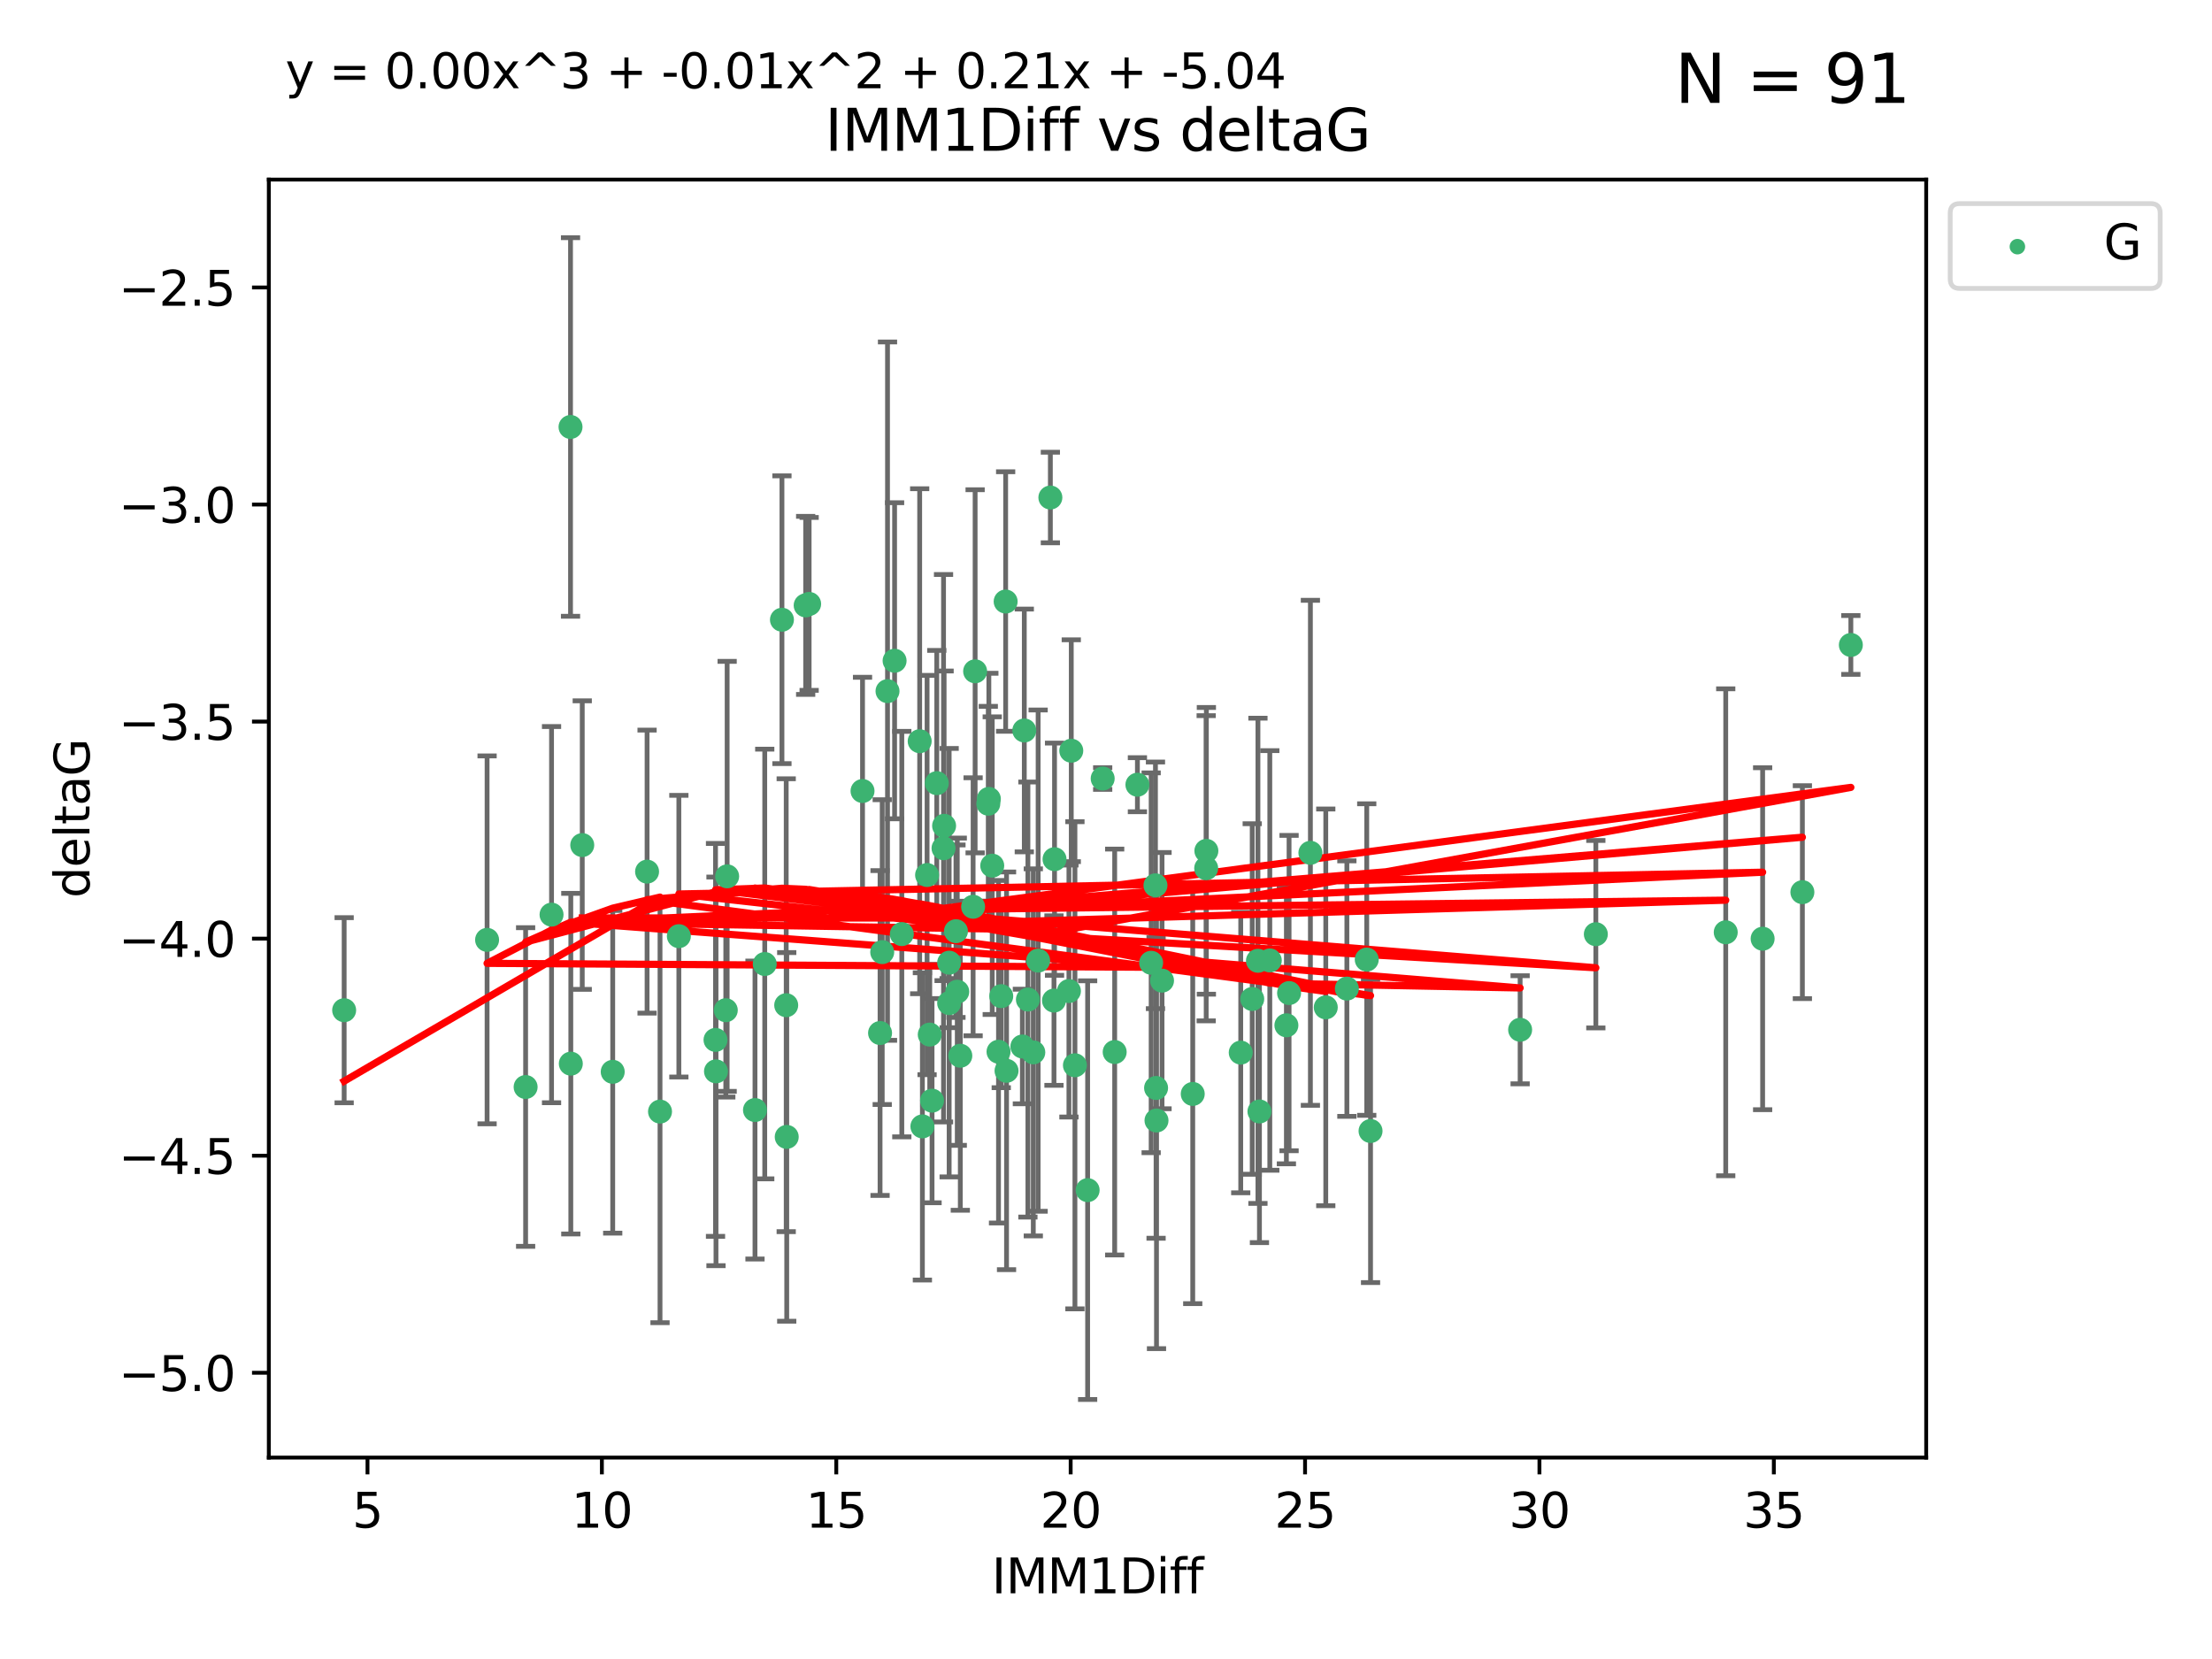 <?xml version="1.0" encoding="utf-8" standalone="no"?>
<!DOCTYPE svg PUBLIC "-//W3C//DTD SVG 1.1//EN"
  "http://www.w3.org/Graphics/SVG/1.1/DTD/svg11.dtd">
<svg xmlns:xlink="http://www.w3.org/1999/xlink" width="460.8pt" height="345.6pt" viewBox="0 0 460.8 345.6" xmlns="http://www.w3.org/2000/svg" version="1.1">
 <defs>
  <style type="text/css">*{stroke-linejoin: round; stroke-linecap: butt}</style>
 </defs>
 <g id="figure_1">
  <g id="patch_1">
   <path d="M 0 345.6 
L 460.8 345.6 
L 460.8 0 
L 0 0 
z
" style="fill: #ffffff"/>
  </g>
  <g id="axes_1">
   <g id="patch_2">
    <path d="M 56 303.64 
L 401.26 303.64 
L 401.26 37.411 
L 56 37.411 
z
" style="fill: #ffffff"/>
   </g>
   <g id="PathCollection_1">
    <defs>
     <path id="m5da377fe3d" d="M 0 1.118 
C 0.297 1.118 0.581 1 0.791 0.791 
C 1 0.581 1.118 0.297 1.118 0 
C 1.118 -0.297 1 -0.581 0.791 -0.791 
C 0.581 -1 0.297 -1.118 0 -1.118 
C -0.297 -1.118 -0.581 -1 -0.791 -0.791 
C -1 -0.581 -1.118 -0.297 -1.118 0 
C -1.118 0.297 -1 0.581 -0.791 0.791 
C -0.581 1 -0.297 1.118 0 1.118 
z
" style="stroke: #3cb371"/>
    </defs>
    <g clip-path="url(#pf29cf58ac8)">
     <use xlink:href="#m5da377fe3d" x="71.694" y="210.445" style="fill: #3cb371; stroke: #3cb371"/>
     <use xlink:href="#m5da377fe3d" x="137.494" y="231.565" style="fill: #3cb371; stroke: #3cb371"/>
     <use xlink:href="#m5da377fe3d" x="127.64" y="223.278" style="fill: #3cb371; stroke: #3cb371"/>
     <use xlink:href="#m5da377fe3d" x="114.896" y="190.536" style="fill: #3cb371; stroke: #3cb371"/>
     <use xlink:href="#m5da377fe3d" x="101.469" y="195.79" style="fill: #3cb371; stroke: #3cb371"/>
     <use xlink:href="#m5da377fe3d" x="248.469" y="227.886" style="fill: #3cb371; stroke: #3cb371"/>
     <use xlink:href="#m5da377fe3d" x="268.537" y="206.875" style="fill: #3cb371; stroke: #3cb371"/>
     <use xlink:href="#m5da377fe3d" x="163.782" y="209.404" style="fill: #3cb371; stroke: #3cb371"/>
     <use xlink:href="#m5da377fe3d" x="223.928" y="221.915" style="fill: #3cb371; stroke: #3cb371"/>
     <use xlink:href="#m5da377fe3d" x="212.981" y="218.004" style="fill: #3cb371; stroke: #3cb371"/>
     <use xlink:href="#m5da377fe3d" x="151.195" y="210.445" style="fill: #3cb371; stroke: #3cb371"/>
     <use xlink:href="#m5da377fe3d" x="109.496" y="226.445" style="fill: #3cb371; stroke: #3cb371"/>
     <use xlink:href="#m5da377fe3d" x="118.91" y="221.579" style="fill: #3cb371; stroke: #3cb371"/>
     <use xlink:href="#m5da377fe3d" x="194.163" y="229.285" style="fill: #3cb371; stroke: #3cb371"/>
     <use xlink:href="#m5da377fe3d" x="284.718" y="199.894" style="fill: #3cb371; stroke: #3cb371"/>
     <use xlink:href="#m5da377fe3d" x="157.278" y="231.24" style="fill: #3cb371; stroke: #3cb371"/>
     <use xlink:href="#m5da377fe3d" x="208.01" y="219.093" style="fill: #3cb371; stroke: #3cb371"/>
     <use xlink:href="#m5da377fe3d" x="192.151" y="234.649" style="fill: #3cb371; stroke: #3cb371"/>
     <use xlink:href="#m5da377fe3d" x="272.98" y="177.657" style="fill: #3cb371; stroke: #3cb371"/>
     <use xlink:href="#m5da377fe3d" x="240.705" y="184.432" style="fill: #3cb371; stroke: #3cb371"/>
     <use xlink:href="#m5da377fe3d" x="183.782" y="198.343" style="fill: #3cb371; stroke: #3cb371"/>
     <use xlink:href="#m5da377fe3d" x="262.052" y="200.151" style="fill: #3cb371; stroke: #3cb371"/>
     <use xlink:href="#m5da377fe3d" x="187.864" y="194.591" style="fill: #3cb371; stroke: #3cb371"/>
     <use xlink:href="#m5da377fe3d" x="183.333" y="215.199" style="fill: #3cb371; stroke: #3cb371"/>
     <use xlink:href="#m5da377fe3d" x="208.577" y="207.515" style="fill: #3cb371; stroke: #3cb371"/>
     <use xlink:href="#m5da377fe3d" x="232.209" y="219.158" style="fill: #3cb371; stroke: #3cb371"/>
     <use xlink:href="#m5da377fe3d" x="280.578" y="205.944" style="fill: #3cb371; stroke: #3cb371"/>
     <use xlink:href="#m5da377fe3d" x="214.133" y="208.224" style="fill: #3cb371; stroke: #3cb371"/>
     <use xlink:href="#m5da377fe3d" x="276.183" y="209.853" style="fill: #3cb371; stroke: #3cb371"/>
     <use xlink:href="#m5da377fe3d" x="267.98" y="213.59" style="fill: #3cb371; stroke: #3cb371"/>
     <use xlink:href="#m5da377fe3d" x="240.832" y="226.644" style="fill: #3cb371; stroke: #3cb371"/>
     <use xlink:href="#m5da377fe3d" x="240.92" y="233.421" style="fill: #3cb371; stroke: #3cb371"/>
     <use xlink:href="#m5da377fe3d" x="193.128" y="182.282" style="fill: #3cb371; stroke: #3cb371"/>
     <use xlink:href="#m5da377fe3d" x="258.468" y="219.277" style="fill: #3cb371; stroke: #3cb371"/>
     <use xlink:href="#m5da377fe3d" x="215.256" y="219.228" style="fill: #3cb371; stroke: #3cb371"/>
     <use xlink:href="#m5da377fe3d" x="149.154" y="223.183" style="fill: #3cb371; stroke: #3cb371"/>
     <use xlink:href="#m5da377fe3d" x="197.727" y="200.544" style="fill: #3cb371; stroke: #3cb371"/>
     <use xlink:href="#m5da377fe3d" x="179.68" y="164.781" style="fill: #3cb371; stroke: #3cb371"/>
     <use xlink:href="#m5da377fe3d" x="193.684" y="215.525" style="fill: #3cb371; stroke: #3cb371"/>
     <use xlink:href="#m5da377fe3d" x="219.563" y="208.437" style="fill: #3cb371; stroke: #3cb371"/>
     <use xlink:href="#m5da377fe3d" x="168.558" y="125.806" style="fill: #3cb371; stroke: #3cb371"/>
     <use xlink:href="#m5da377fe3d" x="209.68" y="223.07" style="fill: #3cb371; stroke: #3cb371"/>
     <use xlink:href="#m5da377fe3d" x="242.072" y="204.284" style="fill: #3cb371; stroke: #3cb371"/>
     <use xlink:href="#m5da377fe3d" x="200.051" y="219.93" style="fill: #3cb371; stroke: #3cb371"/>
     <use xlink:href="#m5da377fe3d" x="219.68" y="178.985" style="fill: #3cb371; stroke: #3cb371"/>
     <use xlink:href="#m5da377fe3d" x="226.574" y="247.928" style="fill: #3cb371; stroke: #3cb371"/>
     <use xlink:href="#m5da377fe3d" x="264.523" y="200.077" style="fill: #3cb371; stroke: #3cb371"/>
     <use xlink:href="#m5da377fe3d" x="316.671" y="214.52" style="fill: #3cb371; stroke: #3cb371"/>
     <use xlink:href="#m5da377fe3d" x="239.807" y="200.564" style="fill: #3cb371; stroke: #3cb371"/>
     <use xlink:href="#m5da377fe3d" x="285.509" y="235.61" style="fill: #3cb371; stroke: #3cb371"/>
     <use xlink:href="#m5da377fe3d" x="262.365" y="231.539" style="fill: #3cb371; stroke: #3cb371"/>
     <use xlink:href="#m5da377fe3d" x="134.798" y="181.575" style="fill: #3cb371; stroke: #3cb371"/>
     <use xlink:href="#m5da377fe3d" x="162.894" y="129.102" style="fill: #3cb371; stroke: #3cb371"/>
     <use xlink:href="#m5da377fe3d" x="167.835" y="126.112" style="fill: #3cb371; stroke: #3cb371"/>
     <use xlink:href="#m5da377fe3d" x="209.495" y="125.311" style="fill: #3cb371; stroke: #3cb371"/>
     <use xlink:href="#m5da377fe3d" x="359.502" y="194.214" style="fill: #3cb371; stroke: #3cb371"/>
     <use xlink:href="#m5da377fe3d" x="197.727" y="208.97" style="fill: #3cb371; stroke: #3cb371"/>
     <use xlink:href="#m5da377fe3d" x="202.717" y="188.896" style="fill: #3cb371; stroke: #3cb371"/>
     <use xlink:href="#m5da377fe3d" x="260.861" y="208.106" style="fill: #3cb371; stroke: #3cb371"/>
     <use xlink:href="#m5da377fe3d" x="163.89" y="236.838" style="fill: #3cb371; stroke: #3cb371"/>
     <use xlink:href="#m5da377fe3d" x="196.672" y="172.031" style="fill: #3cb371; stroke: #3cb371"/>
     <use xlink:href="#m5da377fe3d" x="375.469" y="185.854" style="fill: #3cb371; stroke: #3cb371"/>
     <use xlink:href="#m5da377fe3d" x="199.143" y="193.987" style="fill: #3cb371; stroke: #3cb371"/>
     <use xlink:href="#m5da377fe3d" x="367.188" y="195.552" style="fill: #3cb371; stroke: #3cb371"/>
     <use xlink:href="#m5da377fe3d" x="141.419" y="195.021" style="fill: #3cb371; stroke: #3cb371"/>
     <use xlink:href="#m5da377fe3d" x="223.166" y="156.387" style="fill: #3cb371; stroke: #3cb371"/>
     <use xlink:href="#m5da377fe3d" x="205.881" y="167.432" style="fill: #3cb371; stroke: #3cb371"/>
     <use xlink:href="#m5da377fe3d" x="186.36" y="137.646" style="fill: #3cb371; stroke: #3cb371"/>
     <use xlink:href="#m5da377fe3d" x="184.885" y="143.978" style="fill: #3cb371; stroke: #3cb371"/>
     <use xlink:href="#m5da377fe3d" x="195.149" y="163.147" style="fill: #3cb371; stroke: #3cb371"/>
     <use xlink:href="#m5da377fe3d" x="222.678" y="206.454" style="fill: #3cb371; stroke: #3cb371"/>
     <use xlink:href="#m5da377fe3d" x="332.442" y="194.61" style="fill: #3cb371; stroke: #3cb371"/>
     <use xlink:href="#m5da377fe3d" x="206.702" y="180.334" style="fill: #3cb371; stroke: #3cb371"/>
     <use xlink:href="#m5da377fe3d" x="196.555" y="176.703" style="fill: #3cb371; stroke: #3cb371"/>
     <use xlink:href="#m5da377fe3d" x="385.566" y="134.358" style="fill: #3cb371; stroke: #3cb371"/>
     <use xlink:href="#m5da377fe3d" x="218.811" y="103.643" style="fill: #3cb371; stroke: #3cb371"/>
     <use xlink:href="#m5da377fe3d" x="203.137" y="139.845" style="fill: #3cb371; stroke: #3cb371"/>
     <use xlink:href="#m5da377fe3d" x="251.271" y="180.872" style="fill: #3cb371; stroke: #3cb371"/>
     <use xlink:href="#m5da377fe3d" x="191.585" y="154.409" style="fill: #3cb371; stroke: #3cb371"/>
     <use xlink:href="#m5da377fe3d" x="213.381" y="152.171" style="fill: #3cb371; stroke: #3cb371"/>
     <use xlink:href="#m5da377fe3d" x="229.709" y="162.183" style="fill: #3cb371; stroke: #3cb371"/>
     <use xlink:href="#m5da377fe3d" x="216.262" y="200.112" style="fill: #3cb371; stroke: #3cb371"/>
     <use xlink:href="#m5da377fe3d" x="118.851" y="88.945" style="fill: #3cb371; stroke: #3cb371"/>
     <use xlink:href="#m5da377fe3d" x="251.31" y="177.247" style="fill: #3cb371; stroke: #3cb371"/>
     <use xlink:href="#m5da377fe3d" x="236.945" y="163.47" style="fill: #3cb371; stroke: #3cb371"/>
     <use xlink:href="#m5da377fe3d" x="199.417" y="206.591" style="fill: #3cb371; stroke: #3cb371"/>
     <use xlink:href="#m5da377fe3d" x="151.478" y="182.557" style="fill: #3cb371; stroke: #3cb371"/>
     <use xlink:href="#m5da377fe3d" x="149.056" y="216.63" style="fill: #3cb371; stroke: #3cb371"/>
     <use xlink:href="#m5da377fe3d" x="159.31" y="200.821" style="fill: #3cb371; stroke: #3cb371"/>
     <use xlink:href="#m5da377fe3d" x="205.998" y="166.427" style="fill: #3cb371; stroke: #3cb371"/>
     <use xlink:href="#m5da377fe3d" x="121.293" y="176.046" style="fill: #3cb371; stroke: #3cb371"/>
    </g>
   </g>
   <g id="matplotlib.axis_1">
    <g id="xtick_1">
     <g id="line2d_1">
      <defs>
       <path id="maa7ee0a08c" d="M 0 0 
L 0 3.5 
" style="stroke: #000000; stroke-width: 0.8"/>
      </defs>
      <g>
       <use xlink:href="#maa7ee0a08c" x="76.557" y="303.64" style="stroke: #000000; stroke-width: 0.8"/>
      </g>
     </g>
     <g id="text_1">
      <!-- 5 -->
      <g transform="translate(73.376 318.238)scale(0.1 -0.1)">
       <defs>
        <path id="DejaVuSans-35" d="M 691 4666 
L 3169 4666 
L 3169 4134 
L 1269 4134 
L 1269 2991 
Q 1406 3038 1543 3061 
Q 1681 3084 1819 3084 
Q 2600 3084 3056 2656 
Q 3513 2228 3513 1497 
Q 3513 744 3044 326 
Q 2575 -91 1722 -91 
Q 1428 -91 1123 -41 
Q 819 9 494 109 
L 494 744 
Q 775 591 1075 516 
Q 1375 441 1709 441 
Q 2250 441 2565 725 
Q 2881 1009 2881 1497 
Q 2881 1984 2565 2268 
Q 2250 2553 1709 2553 
Q 1456 2553 1204 2497 
Q 953 2441 691 2322 
L 691 4666 
z
" transform="scale(0.016)"/>
       </defs>
       <use xlink:href="#DejaVuSans-35"/>
      </g>
     </g>
    </g>
    <g id="xtick_2">
     <g id="line2d_2">
      <g>
       <use xlink:href="#maa7ee0a08c" x="125.384" y="303.64" style="stroke: #000000; stroke-width: 0.8"/>
      </g>
     </g>
     <g id="text_2">
      <!-- 10 -->
      <g transform="translate(119.022 318.238)scale(0.1 -0.1)">
       <defs>
        <path id="DejaVuSans-31" d="M 794 531 
L 1825 531 
L 1825 4091 
L 703 3866 
L 703 4441 
L 1819 4666 
L 2450 4666 
L 2450 531 
L 3481 531 
L 3481 0 
L 794 0 
L 794 531 
z
" transform="scale(0.016)"/>
        <path id="DejaVuSans-30" d="M 2034 4250 
Q 1547 4250 1301 3770 
Q 1056 3291 1056 2328 
Q 1056 1369 1301 889 
Q 1547 409 2034 409 
Q 2525 409 2770 889 
Q 3016 1369 3016 2328 
Q 3016 3291 2770 3770 
Q 2525 4250 2034 4250 
z
M 2034 4750 
Q 2819 4750 3233 4129 
Q 3647 3509 3647 2328 
Q 3647 1150 3233 529 
Q 2819 -91 2034 -91 
Q 1250 -91 836 529 
Q 422 1150 422 2328 
Q 422 3509 836 4129 
Q 1250 4750 2034 4750 
z
" transform="scale(0.016)"/>
       </defs>
       <use xlink:href="#DejaVuSans-31"/>
       <use xlink:href="#DejaVuSans-30" x="63.623"/>
      </g>
     </g>
    </g>
    <g id="xtick_3">
     <g id="line2d_3">
      <g>
       <use xlink:href="#maa7ee0a08c" x="174.212" y="303.64" style="stroke: #000000; stroke-width: 0.8"/>
      </g>
     </g>
     <g id="text_3">
      <!-- 15 -->
      <g transform="translate(167.849 318.238)scale(0.1 -0.1)">
       <use xlink:href="#DejaVuSans-31"/>
       <use xlink:href="#DejaVuSans-35" x="63.623"/>
      </g>
     </g>
    </g>
    <g id="xtick_4">
     <g id="line2d_4">
      <g>
       <use xlink:href="#maa7ee0a08c" x="223.039" y="303.64" style="stroke: #000000; stroke-width: 0.8"/>
      </g>
     </g>
     <g id="text_4">
      <!-- 20 -->
      <g transform="translate(216.677 318.238)scale(0.1 -0.1)">
       <defs>
        <path id="DejaVuSans-32" d="M 1228 531 
L 3431 531 
L 3431 0 
L 469 0 
L 469 531 
Q 828 903 1448 1529 
Q 2069 2156 2228 2338 
Q 2531 2678 2651 2914 
Q 2772 3150 2772 3378 
Q 2772 3750 2511 3984 
Q 2250 4219 1831 4219 
Q 1534 4219 1204 4116 
Q 875 4013 500 3803 
L 500 4441 
Q 881 4594 1212 4672 
Q 1544 4750 1819 4750 
Q 2544 4750 2975 4387 
Q 3406 4025 3406 3419 
Q 3406 3131 3298 2873 
Q 3191 2616 2906 2266 
Q 2828 2175 2409 1742 
Q 1991 1309 1228 531 
z
" transform="scale(0.016)"/>
       </defs>
       <use xlink:href="#DejaVuSans-32"/>
       <use xlink:href="#DejaVuSans-30" x="63.623"/>
      </g>
     </g>
    </g>
    <g id="xtick_5">
     <g id="line2d_5">
      <g>
       <use xlink:href="#maa7ee0a08c" x="271.867" y="303.64" style="stroke: #000000; stroke-width: 0.8"/>
      </g>
     </g>
     <g id="text_5">
      <!-- 25 -->
      <g transform="translate(265.504 318.238)scale(0.1 -0.1)">
       <use xlink:href="#DejaVuSans-32"/>
       <use xlink:href="#DejaVuSans-35" x="63.623"/>
      </g>
     </g>
    </g>
    <g id="xtick_6">
     <g id="line2d_6">
      <g>
       <use xlink:href="#maa7ee0a08c" x="320.694" y="303.64" style="stroke: #000000; stroke-width: 0.8"/>
      </g>
     </g>
     <g id="text_6">
      <!-- 30 -->
      <g transform="translate(314.332 318.238)scale(0.1 -0.1)">
       <defs>
        <path id="DejaVuSans-33" d="M 2597 2516 
Q 3050 2419 3304 2112 
Q 3559 1806 3559 1356 
Q 3559 666 3084 287 
Q 2609 -91 1734 -91 
Q 1441 -91 1130 -33 
Q 819 25 488 141 
L 488 750 
Q 750 597 1062 519 
Q 1375 441 1716 441 
Q 2309 441 2620 675 
Q 2931 909 2931 1356 
Q 2931 1769 2642 2001 
Q 2353 2234 1838 2234 
L 1294 2234 
L 1294 2753 
L 1863 2753 
Q 2328 2753 2575 2939 
Q 2822 3125 2822 3475 
Q 2822 3834 2567 4026 
Q 2313 4219 1838 4219 
Q 1578 4219 1281 4162 
Q 984 4106 628 3988 
L 628 4550 
Q 988 4650 1302 4700 
Q 1616 4750 1894 4750 
Q 2613 4750 3031 4423 
Q 3450 4097 3450 3541 
Q 3450 3153 3228 2886 
Q 3006 2619 2597 2516 
z
" transform="scale(0.016)"/>
       </defs>
       <use xlink:href="#DejaVuSans-33"/>
       <use xlink:href="#DejaVuSans-30" x="63.623"/>
      </g>
     </g>
    </g>
    <g id="xtick_7">
     <g id="line2d_7">
      <g>
       <use xlink:href="#maa7ee0a08c" x="369.522" y="303.64" style="stroke: #000000; stroke-width: 0.8"/>
      </g>
     </g>
     <g id="text_7">
      <!-- 35 -->
      <g transform="translate(363.159 318.238)scale(0.1 -0.1)">
       <use xlink:href="#DejaVuSans-33"/>
       <use xlink:href="#DejaVuSans-35" x="63.623"/>
      </g>
     </g>
    </g>
    <g id="text_8">
     <!-- IMM1Diff -->
     <g transform="translate(206.586 331.917)scale(0.1 -0.1)">
      <defs>
       <path id="DejaVuSans-49" d="M 628 4666 
L 1259 4666 
L 1259 0 
L 628 0 
L 628 4666 
z
" transform="scale(0.016)"/>
       <path id="DejaVuSans-4d" d="M 628 4666 
L 1569 4666 
L 2759 1491 
L 3956 4666 
L 4897 4666 
L 4897 0 
L 4281 0 
L 4281 4097 
L 3078 897 
L 2444 897 
L 1241 4097 
L 1241 0 
L 628 0 
L 628 4666 
z
" transform="scale(0.016)"/>
       <path id="DejaVuSans-44" d="M 1259 4147 
L 1259 519 
L 2022 519 
Q 2988 519 3436 956 
Q 3884 1394 3884 2338 
Q 3884 3275 3436 3711 
Q 2988 4147 2022 4147 
L 1259 4147 
z
M 628 4666 
L 1925 4666 
Q 3281 4666 3915 4102 
Q 4550 3538 4550 2338 
Q 4550 1131 3912 565 
Q 3275 0 1925 0 
L 628 0 
L 628 4666 
z
" transform="scale(0.016)"/>
       <path id="DejaVuSans-69" d="M 603 3500 
L 1178 3500 
L 1178 0 
L 603 0 
L 603 3500 
z
M 603 4863 
L 1178 4863 
L 1178 4134 
L 603 4134 
L 603 4863 
z
" transform="scale(0.016)"/>
       <path id="DejaVuSans-66" d="M 2375 4863 
L 2375 4384 
L 1825 4384 
Q 1516 4384 1395 4259 
Q 1275 4134 1275 3809 
L 1275 3500 
L 2222 3500 
L 2222 3053 
L 1275 3053 
L 1275 0 
L 697 0 
L 697 3053 
L 147 3053 
L 147 3500 
L 697 3500 
L 697 3744 
Q 697 4328 969 4595 
Q 1241 4863 1831 4863 
L 2375 4863 
z
" transform="scale(0.016)"/>
      </defs>
      <use xlink:href="#DejaVuSans-49"/>
      <use xlink:href="#DejaVuSans-4d" x="29.492"/>
      <use xlink:href="#DejaVuSans-4d" x="115.771"/>
      <use xlink:href="#DejaVuSans-31" x="202.051"/>
      <use xlink:href="#DejaVuSans-44" x="265.674"/>
      <use xlink:href="#DejaVuSans-69" x="342.676"/>
      <use xlink:href="#DejaVuSans-66" x="370.459"/>
      <use xlink:href="#DejaVuSans-66" x="405.664"/>
     </g>
    </g>
   </g>
   <g id="matplotlib.axis_2">
    <g id="ytick_1">
     <g id="line2d_8">
      <defs>
       <path id="m1fb98b2868" d="M 0 0 
L -3.5 0 
" style="stroke: #000000; stroke-width: 0.8"/>
      </defs>
      <g>
       <use xlink:href="#m1fb98b2868" x="56" y="285.973" style="stroke: #000000; stroke-width: 0.8"/>
      </g>
     </g>
     <g id="text_9">
      <!-- −5.0 -->
      <g transform="translate(24.717 289.772)scale(0.1 -0.1)">
       <defs>
        <path id="DejaVuSans-2212" d="M 678 2272 
L 4684 2272 
L 4684 1741 
L 678 1741 
L 678 2272 
z
" transform="scale(0.016)"/>
        <path id="DejaVuSans-2e" d="M 684 794 
L 1344 794 
L 1344 0 
L 684 0 
L 684 794 
z
" transform="scale(0.016)"/>
       </defs>
       <use xlink:href="#DejaVuSans-2212"/>
       <use xlink:href="#DejaVuSans-35" x="83.789"/>
       <use xlink:href="#DejaVuSans-2e" x="147.412"/>
       <use xlink:href="#DejaVuSans-30" x="179.199"/>
      </g>
     </g>
    </g>
    <g id="ytick_2">
     <g id="line2d_9">
      <g>
       <use xlink:href="#m1fb98b2868" x="56" y="240.755" style="stroke: #000000; stroke-width: 0.8"/>
      </g>
     </g>
     <g id="text_10">
      <!-- −4.5 -->
      <g transform="translate(24.717 244.554)scale(0.1 -0.1)">
       <defs>
        <path id="DejaVuSans-34" d="M 2419 4116 
L 825 1625 
L 2419 1625 
L 2419 4116 
z
M 2253 4666 
L 3047 4666 
L 3047 1625 
L 3713 1625 
L 3713 1100 
L 3047 1100 
L 3047 0 
L 2419 0 
L 2419 1100 
L 313 1100 
L 313 1709 
L 2253 4666 
z
" transform="scale(0.016)"/>
       </defs>
       <use xlink:href="#DejaVuSans-2212"/>
       <use xlink:href="#DejaVuSans-34" x="83.789"/>
       <use xlink:href="#DejaVuSans-2e" x="147.412"/>
       <use xlink:href="#DejaVuSans-35" x="179.199"/>
      </g>
     </g>
    </g>
    <g id="ytick_3">
     <g id="line2d_10">
      <g>
       <use xlink:href="#m1fb98b2868" x="56" y="195.537" style="stroke: #000000; stroke-width: 0.8"/>
      </g>
     </g>
     <g id="text_11">
      <!-- −4.0 -->
      <g transform="translate(24.717 199.336)scale(0.1 -0.1)">
       <use xlink:href="#DejaVuSans-2212"/>
       <use xlink:href="#DejaVuSans-34" x="83.789"/>
       <use xlink:href="#DejaVuSans-2e" x="147.412"/>
       <use xlink:href="#DejaVuSans-30" x="179.199"/>
      </g>
     </g>
    </g>
    <g id="ytick_4">
     <g id="line2d_11">
      <g>
       <use xlink:href="#m1fb98b2868" x="56" y="150.319" style="stroke: #000000; stroke-width: 0.8"/>
      </g>
     </g>
     <g id="text_12">
      <!-- −3.5 -->
      <g transform="translate(24.717 154.119)scale(0.1 -0.1)">
       <use xlink:href="#DejaVuSans-2212"/>
       <use xlink:href="#DejaVuSans-33" x="83.789"/>
       <use xlink:href="#DejaVuSans-2e" x="147.412"/>
       <use xlink:href="#DejaVuSans-35" x="179.199"/>
      </g>
     </g>
    </g>
    <g id="ytick_5">
     <g id="line2d_12">
      <g>
       <use xlink:href="#m1fb98b2868" x="56" y="105.102" style="stroke: #000000; stroke-width: 0.8"/>
      </g>
     </g>
     <g id="text_13">
      <!-- −3.0 -->
      <g transform="translate(24.717 108.901)scale(0.1 -0.1)">
       <use xlink:href="#DejaVuSans-2212"/>
       <use xlink:href="#DejaVuSans-33" x="83.789"/>
       <use xlink:href="#DejaVuSans-2e" x="147.412"/>
       <use xlink:href="#DejaVuSans-30" x="179.199"/>
      </g>
     </g>
    </g>
    <g id="ytick_6">
     <g id="line2d_13">
      <g>
       <use xlink:href="#m1fb98b2868" x="56" y="59.884" style="stroke: #000000; stroke-width: 0.8"/>
      </g>
     </g>
     <g id="text_14">
      <!-- −2.5 -->
      <g transform="translate(24.717 63.683)scale(0.1 -0.1)">
       <use xlink:href="#DejaVuSans-2212"/>
       <use xlink:href="#DejaVuSans-32" x="83.789"/>
       <use xlink:href="#DejaVuSans-2e" x="147.412"/>
       <use xlink:href="#DejaVuSans-35" x="179.199"/>
      </g>
     </g>
    </g>
    <g id="text_15">
     <!-- deltaG -->
     <g transform="translate(18.637 187.064)rotate(-90)scale(0.1 -0.1)">
      <defs>
       <path id="DejaVuSans-64" d="M 2906 2969 
L 2906 4863 
L 3481 4863 
L 3481 0 
L 2906 0 
L 2906 525 
Q 2725 213 2448 61 
Q 2172 -91 1784 -91 
Q 1150 -91 751 415 
Q 353 922 353 1747 
Q 353 2572 751 3078 
Q 1150 3584 1784 3584 
Q 2172 3584 2448 3432 
Q 2725 3281 2906 2969 
z
M 947 1747 
Q 947 1113 1208 752 
Q 1469 391 1925 391 
Q 2381 391 2643 752 
Q 2906 1113 2906 1747 
Q 2906 2381 2643 2742 
Q 2381 3103 1925 3103 
Q 1469 3103 1208 2742 
Q 947 2381 947 1747 
z
" transform="scale(0.016)"/>
       <path id="DejaVuSans-65" d="M 3597 1894 
L 3597 1613 
L 953 1613 
Q 991 1019 1311 708 
Q 1631 397 2203 397 
Q 2534 397 2845 478 
Q 3156 559 3463 722 
L 3463 178 
Q 3153 47 2828 -22 
Q 2503 -91 2169 -91 
Q 1331 -91 842 396 
Q 353 884 353 1716 
Q 353 2575 817 3079 
Q 1281 3584 2069 3584 
Q 2775 3584 3186 3129 
Q 3597 2675 3597 1894 
z
M 3022 2063 
Q 3016 2534 2758 2815 
Q 2500 3097 2075 3097 
Q 1594 3097 1305 2825 
Q 1016 2553 972 2059 
L 3022 2063 
z
" transform="scale(0.016)"/>
       <path id="DejaVuSans-6c" d="M 603 4863 
L 1178 4863 
L 1178 0 
L 603 0 
L 603 4863 
z
" transform="scale(0.016)"/>
       <path id="DejaVuSans-74" d="M 1172 4494 
L 1172 3500 
L 2356 3500 
L 2356 3053 
L 1172 3053 
L 1172 1153 
Q 1172 725 1289 603 
Q 1406 481 1766 481 
L 2356 481 
L 2356 0 
L 1766 0 
Q 1100 0 847 248 
Q 594 497 594 1153 
L 594 3053 
L 172 3053 
L 172 3500 
L 594 3500 
L 594 4494 
L 1172 4494 
z
" transform="scale(0.016)"/>
       <path id="DejaVuSans-61" d="M 2194 1759 
Q 1497 1759 1228 1600 
Q 959 1441 959 1056 
Q 959 750 1161 570 
Q 1363 391 1709 391 
Q 2188 391 2477 730 
Q 2766 1069 2766 1631 
L 2766 1759 
L 2194 1759 
z
M 3341 1997 
L 3341 0 
L 2766 0 
L 2766 531 
Q 2569 213 2275 61 
Q 1981 -91 1556 -91 
Q 1019 -91 701 211 
Q 384 513 384 1019 
Q 384 1609 779 1909 
Q 1175 2209 1959 2209 
L 2766 2209 
L 2766 2266 
Q 2766 2663 2505 2880 
Q 2244 3097 1772 3097 
Q 1472 3097 1187 3025 
Q 903 2953 641 2809 
L 641 3341 
Q 956 3463 1253 3523 
Q 1550 3584 1831 3584 
Q 2591 3584 2966 3190 
Q 3341 2797 3341 1997 
z
" transform="scale(0.016)"/>
       <path id="DejaVuSans-47" d="M 3809 666 
L 3809 1919 
L 2778 1919 
L 2778 2438 
L 4434 2438 
L 4434 434 
Q 4069 175 3628 42 
Q 3188 -91 2688 -91 
Q 1594 -91 976 548 
Q 359 1188 359 2328 
Q 359 3472 976 4111 
Q 1594 4750 2688 4750 
Q 3144 4750 3555 4637 
Q 3966 4525 4313 4306 
L 4313 3634 
Q 3963 3931 3569 4081 
Q 3175 4231 2741 4231 
Q 1884 4231 1454 3753 
Q 1025 3275 1025 2328 
Q 1025 1384 1454 906 
Q 1884 428 2741 428 
Q 3075 428 3337 486 
Q 3600 544 3809 666 
z
" transform="scale(0.016)"/>
      </defs>
      <use xlink:href="#DejaVuSans-64"/>
      <use xlink:href="#DejaVuSans-65" x="63.477"/>
      <use xlink:href="#DejaVuSans-6c" x="125"/>
      <use xlink:href="#DejaVuSans-74" x="152.783"/>
      <use xlink:href="#DejaVuSans-61" x="191.992"/>
      <use xlink:href="#DejaVuSans-47" x="253.271"/>
     </g>
    </g>
   </g>
   <g id="LineCollection_1">
    <path d="M 71.694 229.727 
L 71.694 191.163 
" clip-path="url(#pf29cf58ac8)" style="fill: none; stroke: #696969"/>
    <path d="M 137.494 275.536 
L 137.494 187.594 
" clip-path="url(#pf29cf58ac8)" style="fill: none; stroke: #696969"/>
    <path d="M 127.64 256.888 
L 127.64 189.668 
" clip-path="url(#pf29cf58ac8)" style="fill: none; stroke: #696969"/>
    <path d="M 114.896 229.721 
L 114.896 151.351 
" clip-path="url(#pf29cf58ac8)" style="fill: none; stroke: #696969"/>
    <path d="M 101.469 234.11 
L 101.469 157.469 
" clip-path="url(#pf29cf58ac8)" style="fill: none; stroke: #696969"/>
    <path d="M 248.469 271.571 
L 248.469 184.202 
" clip-path="url(#pf29cf58ac8)" style="fill: none; stroke: #696969"/>
    <path d="M 268.537 239.723 
L 268.537 174.028 
" clip-path="url(#pf29cf58ac8)" style="fill: none; stroke: #696969"/>
    <path d="M 163.782 256.573 
L 163.782 162.235 
" clip-path="url(#pf29cf58ac8)" style="fill: none; stroke: #696969"/>
    <path d="M 223.928 272.66 
L 223.928 171.17 
" clip-path="url(#pf29cf58ac8)" style="fill: none; stroke: #696969"/>
    <path d="M 212.981 229.94 
L 212.981 206.068 
" clip-path="url(#pf29cf58ac8)" style="fill: none; stroke: #696969"/>
    <path d="M 151.195 228.538 
L 151.195 192.352 
" clip-path="url(#pf29cf58ac8)" style="fill: none; stroke: #696969"/>
    <path d="M 109.496 259.635 
L 109.496 193.254 
" clip-path="url(#pf29cf58ac8)" style="fill: none; stroke: #696969"/>
    <path d="M 118.91 257.056 
L 118.91 186.101 
" clip-path="url(#pf29cf58ac8)" style="fill: none; stroke: #696969"/>
    <path d="M 194.163 250.557 
L 194.163 208.014 
" clip-path="url(#pf29cf58ac8)" style="fill: none; stroke: #696969"/>
    <path d="M 284.718 232.341 
L 284.718 167.446 
" clip-path="url(#pf29cf58ac8)" style="fill: none; stroke: #696969"/>
    <path d="M 157.278 262.275 
L 157.278 200.206 
" clip-path="url(#pf29cf58ac8)" style="fill: none; stroke: #696969"/>
    <path d="M 208.01 254.772 
L 208.01 183.415 
" clip-path="url(#pf29cf58ac8)" style="fill: none; stroke: #696969"/>
    <path d="M 192.151 266.654 
L 192.151 202.645 
" clip-path="url(#pf29cf58ac8)" style="fill: none; stroke: #696969"/>
    <path d="M 272.98 230.258 
L 272.98 125.055 
" clip-path="url(#pf29cf58ac8)" style="fill: none; stroke: #696969"/>
    <path d="M 240.705 210.117 
L 240.705 158.746 
" clip-path="url(#pf29cf58ac8)" style="fill: none; stroke: #696969"/>
    <path d="M 183.782 230.089 
L 183.782 166.596 
" clip-path="url(#pf29cf58ac8)" style="fill: none; stroke: #696969"/>
    <path d="M 262.052 250.692 
L 262.052 149.61 
" clip-path="url(#pf29cf58ac8)" style="fill: none; stroke: #696969"/>
    <path d="M 187.864 236.825 
L 187.864 152.358 
" clip-path="url(#pf29cf58ac8)" style="fill: none; stroke: #696969"/>
    <path d="M 183.333 249.029 
L 183.333 181.369 
" clip-path="url(#pf29cf58ac8)" style="fill: none; stroke: #696969"/>
    <path d="M 208.577 226.584 
L 208.577 188.445 
" clip-path="url(#pf29cf58ac8)" style="fill: none; stroke: #696969"/>
    <path d="M 232.209 261.433 
L 232.209 176.883 
" clip-path="url(#pf29cf58ac8)" style="fill: none; stroke: #696969"/>
    <path d="M 280.578 232.556 
L 280.578 179.332 
" clip-path="url(#pf29cf58ac8)" style="fill: none; stroke: #696969"/>
    <path d="M 214.133 253.538 
L 214.133 162.909 
" clip-path="url(#pf29cf58ac8)" style="fill: none; stroke: #696969"/>
    <path d="M 276.183 251.175 
L 276.183 168.532 
" clip-path="url(#pf29cf58ac8)" style="fill: none; stroke: #696969"/>
    <path d="M 267.98 242.443 
L 267.98 184.736 
" clip-path="url(#pf29cf58ac8)" style="fill: none; stroke: #696969"/>
    <path d="M 240.832 257.951 
L 240.832 195.338 
" clip-path="url(#pf29cf58ac8)" style="fill: none; stroke: #696969"/>
    <path d="M 240.92 280.945 
L 240.92 185.898 
" clip-path="url(#pf29cf58ac8)" style="fill: none; stroke: #696969"/>
    <path d="M 193.128 223.876 
L 193.128 140.688 
" clip-path="url(#pf29cf58ac8)" style="fill: none; stroke: #696969"/>
    <path d="M 258.468 248.482 
L 258.468 190.072 
" clip-path="url(#pf29cf58ac8)" style="fill: none; stroke: #696969"/>
    <path d="M 215.256 257.463 
L 215.256 180.994 
" clip-path="url(#pf29cf58ac8)" style="fill: none; stroke: #696969"/>
    <path d="M 149.154 263.665 
L 149.154 182.702 
" clip-path="url(#pf29cf58ac8)" style="fill: none; stroke: #696969"/>
    <path d="M 197.727 245.17 
L 197.727 155.917 
" clip-path="url(#pf29cf58ac8)" style="fill: none; stroke: #696969"/>
    <path d="M 179.68 188.473 
L 179.68 141.09 
" clip-path="url(#pf29cf58ac8)" style="fill: none; stroke: #696969"/>
    <path d="M 193.684 230.148 
L 193.684 200.901 
" clip-path="url(#pf29cf58ac8)" style="fill: none; stroke: #696969"/>
    <path d="M 219.563 226.091 
L 219.563 190.783 
" clip-path="url(#pf29cf58ac8)" style="fill: none; stroke: #696969"/>
    <path d="M 168.558 143.814 
L 168.558 107.799 
" clip-path="url(#pf29cf58ac8)" style="fill: none; stroke: #696969"/>
    <path d="M 209.68 264.493 
L 209.68 181.646 
" clip-path="url(#pf29cf58ac8)" style="fill: none; stroke: #696969"/>
    <path d="M 242.072 230.975 
L 242.072 177.593 
" clip-path="url(#pf29cf58ac8)" style="fill: none; stroke: #696969"/>
    <path d="M 200.051 252.121 
L 200.051 187.739 
" clip-path="url(#pf29cf58ac8)" style="fill: none; stroke: #696969"/>
    <path d="M 219.68 203.176 
L 219.68 154.795 
" clip-path="url(#pf29cf58ac8)" style="fill: none; stroke: #696969"/>
    <path d="M 226.574 291.539 
L 226.574 204.317 
" clip-path="url(#pf29cf58ac8)" style="fill: none; stroke: #696969"/>
    <path d="M 264.523 243.78 
L 264.523 156.373 
" clip-path="url(#pf29cf58ac8)" style="fill: none; stroke: #696969"/>
    <path d="M 316.671 225.781 
L 316.671 203.26 
" clip-path="url(#pf29cf58ac8)" style="fill: none; stroke: #696969"/>
    <path d="M 239.807 240.122 
L 239.807 161.005 
" clip-path="url(#pf29cf58ac8)" style="fill: none; stroke: #696969"/>
    <path d="M 285.509 267.183 
L 285.509 204.036 
" clip-path="url(#pf29cf58ac8)" style="fill: none; stroke: #696969"/>
    <path d="M 262.365 258.859 
L 262.365 204.219 
" clip-path="url(#pf29cf58ac8)" style="fill: none; stroke: #696969"/>
    <path d="M 134.798 211.052 
L 134.798 152.098 
" clip-path="url(#pf29cf58ac8)" style="fill: none; stroke: #696969"/>
    <path d="M 162.894 159.078 
L 162.894 99.126 
" clip-path="url(#pf29cf58ac8)" style="fill: none; stroke: #696969"/>
    <path d="M 167.835 144.662 
L 167.835 107.562 
" clip-path="url(#pf29cf58ac8)" style="fill: none; stroke: #696969"/>
    <path d="M 209.495 152.344 
L 209.495 98.277 
" clip-path="url(#pf29cf58ac8)" style="fill: none; stroke: #696969"/>
    <path d="M 359.502 244.932 
L 359.502 143.497 
" clip-path="url(#pf29cf58ac8)" style="fill: none; stroke: #696969"/>
    <path d="M 197.727 214.091 
L 197.727 203.848 
" clip-path="url(#pf29cf58ac8)" style="fill: none; stroke: #696969"/>
    <path d="M 202.717 215.766 
L 202.717 162.025 
" clip-path="url(#pf29cf58ac8)" style="fill: none; stroke: #696969"/>
    <path d="M 260.861 244.616 
L 260.861 171.597 
" clip-path="url(#pf29cf58ac8)" style="fill: none; stroke: #696969"/>
    <path d="M 163.89 275.236 
L 163.89 198.439 
" clip-path="url(#pf29cf58ac8)" style="fill: none; stroke: #696969"/>
    <path d="M 196.672 204.283 
L 196.672 139.779 
" clip-path="url(#pf29cf58ac8)" style="fill: none; stroke: #696969"/>
    <path d="M 375.469 208.032 
L 375.469 163.676 
" clip-path="url(#pf29cf58ac8)" style="fill: none; stroke: #696969"/>
    <path d="M 199.143 211.951 
L 199.143 176.023 
" clip-path="url(#pf29cf58ac8)" style="fill: none; stroke: #696969"/>
    <path d="M 367.188 231.17 
L 367.188 159.933 
" clip-path="url(#pf29cf58ac8)" style="fill: none; stroke: #696969"/>
    <path d="M 141.419 224.358 
L 141.419 165.685 
" clip-path="url(#pf29cf58ac8)" style="fill: none; stroke: #696969"/>
    <path d="M 223.166 179.494 
L 223.166 133.281 
" clip-path="url(#pf29cf58ac8)" style="fill: none; stroke: #696969"/>
    <path d="M 205.881 187.714 
L 205.881 147.149 
" clip-path="url(#pf29cf58ac8)" style="fill: none; stroke: #696969"/>
    <path d="M 186.36 170.57 
L 186.36 104.723 
" clip-path="url(#pf29cf58ac8)" style="fill: none; stroke: #696969"/>
    <path d="M 184.885 216.717 
L 184.885 71.239 
" clip-path="url(#pf29cf58ac8)" style="fill: none; stroke: #696969"/>
    <path d="M 195.149 190.799 
L 195.149 135.495 
" clip-path="url(#pf29cf58ac8)" style="fill: none; stroke: #696969"/>
    <path d="M 222.678 232.697 
L 222.678 180.21 
" clip-path="url(#pf29cf58ac8)" style="fill: none; stroke: #696969"/>
    <path d="M 332.442 214.136 
L 332.442 175.083 
" clip-path="url(#pf29cf58ac8)" style="fill: none; stroke: #696969"/>
    <path d="M 206.702 211.338 
L 206.702 149.33 
" clip-path="url(#pf29cf58ac8)" style="fill: none; stroke: #696969"/>
    <path d="M 196.555 233.723 
L 196.555 119.682 
" clip-path="url(#pf29cf58ac8)" style="fill: none; stroke: #696969"/>
    <path d="M 385.566 140.48 
L 385.566 128.235 
" clip-path="url(#pf29cf58ac8)" style="fill: none; stroke: #696969"/>
    <path d="M 218.811 113.075 
L 218.811 94.21 
" clip-path="url(#pf29cf58ac8)" style="fill: none; stroke: #696969"/>
    <path d="M 203.137 177.668 
L 203.137 102.021 
" clip-path="url(#pf29cf58ac8)" style="fill: none; stroke: #696969"/>
    <path d="M 251.271 212.66 
L 251.271 149.083 
" clip-path="url(#pf29cf58ac8)" style="fill: none; stroke: #696969"/>
    <path d="M 191.585 207.006 
L 191.585 101.812 
" clip-path="url(#pf29cf58ac8)" style="fill: none; stroke: #696969"/>
    <path d="M 213.381 177.459 
L 213.381 126.883 
" clip-path="url(#pf29cf58ac8)" style="fill: none; stroke: #696969"/>
    <path d="M 229.709 164.44 
L 229.709 159.926 
" clip-path="url(#pf29cf58ac8)" style="fill: none; stroke: #696969"/>
    <path d="M 216.262 252.324 
L 216.262 147.901 
" clip-path="url(#pf29cf58ac8)" style="fill: none; stroke: #696969"/>
    <path d="M 118.851 128.378 
L 118.851 49.513 
" clip-path="url(#pf29cf58ac8)" style="fill: none; stroke: #696969"/>
    <path d="M 251.31 207.111 
L 251.31 147.382 
" clip-path="url(#pf29cf58ac8)" style="fill: none; stroke: #696969"/>
    <path d="M 236.945 169.099 
L 236.945 157.841 
" clip-path="url(#pf29cf58ac8)" style="fill: none; stroke: #696969"/>
    <path d="M 199.417 238.595 
L 199.417 174.586 
" clip-path="url(#pf29cf58ac8)" style="fill: none; stroke: #696969"/>
    <path d="M 151.478 227.343 
L 151.478 137.772 
" clip-path="url(#pf29cf58ac8)" style="fill: none; stroke: #696969"/>
    <path d="M 149.056 257.555 
L 149.056 175.705 
" clip-path="url(#pf29cf58ac8)" style="fill: none; stroke: #696969"/>
    <path d="M 159.31 245.576 
L 159.31 156.067 
" clip-path="url(#pf29cf58ac8)" style="fill: none; stroke: #696969"/>
    <path d="M 205.998 192.599 
L 205.998 140.254 
" clip-path="url(#pf29cf58ac8)" style="fill: none; stroke: #696969"/>
    <path d="M 121.293 206.099 
L 121.293 145.992 
" clip-path="url(#pf29cf58ac8)" style="fill: none; stroke: #696969"/>
   </g>
   <g id="line2d_14">
    <defs>
     <path id="md796c503b9" d="M 2 0 
L -2 -0 
" style="stroke: #696969"/>
    </defs>
    <g clip-path="url(#pf29cf58ac8)">
     <use xlink:href="#md796c503b9" x="71.694" y="229.727" style="fill: #696969; stroke: #696969"/>
     <use xlink:href="#md796c503b9" x="137.494" y="275.536" style="fill: #696969; stroke: #696969"/>
     <use xlink:href="#md796c503b9" x="127.64" y="256.888" style="fill: #696969; stroke: #696969"/>
     <use xlink:href="#md796c503b9" x="114.896" y="229.721" style="fill: #696969; stroke: #696969"/>
     <use xlink:href="#md796c503b9" x="101.469" y="234.11" style="fill: #696969; stroke: #696969"/>
     <use xlink:href="#md796c503b9" x="248.469" y="271.571" style="fill: #696969; stroke: #696969"/>
     <use xlink:href="#md796c503b9" x="268.537" y="239.723" style="fill: #696969; stroke: #696969"/>
     <use xlink:href="#md796c503b9" x="163.782" y="256.573" style="fill: #696969; stroke: #696969"/>
     <use xlink:href="#md796c503b9" x="223.928" y="272.66" style="fill: #696969; stroke: #696969"/>
     <use xlink:href="#md796c503b9" x="212.981" y="229.94" style="fill: #696969; stroke: #696969"/>
     <use xlink:href="#md796c503b9" x="151.195" y="228.538" style="fill: #696969; stroke: #696969"/>
     <use xlink:href="#md796c503b9" x="109.496" y="259.635" style="fill: #696969; stroke: #696969"/>
     <use xlink:href="#md796c503b9" x="118.91" y="257.056" style="fill: #696969; stroke: #696969"/>
     <use xlink:href="#md796c503b9" x="194.163" y="250.557" style="fill: #696969; stroke: #696969"/>
     <use xlink:href="#md796c503b9" x="284.718" y="232.341" style="fill: #696969; stroke: #696969"/>
     <use xlink:href="#md796c503b9" x="157.278" y="262.275" style="fill: #696969; stroke: #696969"/>
     <use xlink:href="#md796c503b9" x="208.01" y="254.772" style="fill: #696969; stroke: #696969"/>
     <use xlink:href="#md796c503b9" x="192.151" y="266.654" style="fill: #696969; stroke: #696969"/>
     <use xlink:href="#md796c503b9" x="272.98" y="230.258" style="fill: #696969; stroke: #696969"/>
     <use xlink:href="#md796c503b9" x="240.705" y="210.117" style="fill: #696969; stroke: #696969"/>
     <use xlink:href="#md796c503b9" x="183.782" y="230.089" style="fill: #696969; stroke: #696969"/>
     <use xlink:href="#md796c503b9" x="262.052" y="250.692" style="fill: #696969; stroke: #696969"/>
     <use xlink:href="#md796c503b9" x="187.864" y="236.825" style="fill: #696969; stroke: #696969"/>
     <use xlink:href="#md796c503b9" x="183.333" y="249.029" style="fill: #696969; stroke: #696969"/>
     <use xlink:href="#md796c503b9" x="208.577" y="226.584" style="fill: #696969; stroke: #696969"/>
     <use xlink:href="#md796c503b9" x="232.209" y="261.433" style="fill: #696969; stroke: #696969"/>
     <use xlink:href="#md796c503b9" x="280.578" y="232.556" style="fill: #696969; stroke: #696969"/>
     <use xlink:href="#md796c503b9" x="214.133" y="253.538" style="fill: #696969; stroke: #696969"/>
     <use xlink:href="#md796c503b9" x="276.183" y="251.175" style="fill: #696969; stroke: #696969"/>
     <use xlink:href="#md796c503b9" x="267.98" y="242.443" style="fill: #696969; stroke: #696969"/>
     <use xlink:href="#md796c503b9" x="240.832" y="257.951" style="fill: #696969; stroke: #696969"/>
     <use xlink:href="#md796c503b9" x="240.92" y="280.945" style="fill: #696969; stroke: #696969"/>
     <use xlink:href="#md796c503b9" x="193.128" y="223.876" style="fill: #696969; stroke: #696969"/>
     <use xlink:href="#md796c503b9" x="258.468" y="248.482" style="fill: #696969; stroke: #696969"/>
     <use xlink:href="#md796c503b9" x="215.256" y="257.463" style="fill: #696969; stroke: #696969"/>
     <use xlink:href="#md796c503b9" x="149.154" y="263.665" style="fill: #696969; stroke: #696969"/>
     <use xlink:href="#md796c503b9" x="197.727" y="245.17" style="fill: #696969; stroke: #696969"/>
     <use xlink:href="#md796c503b9" x="179.68" y="188.473" style="fill: #696969; stroke: #696969"/>
     <use xlink:href="#md796c503b9" x="193.684" y="230.148" style="fill: #696969; stroke: #696969"/>
     <use xlink:href="#md796c503b9" x="219.563" y="226.091" style="fill: #696969; stroke: #696969"/>
     <use xlink:href="#md796c503b9" x="168.558" y="143.814" style="fill: #696969; stroke: #696969"/>
     <use xlink:href="#md796c503b9" x="209.68" y="264.493" style="fill: #696969; stroke: #696969"/>
     <use xlink:href="#md796c503b9" x="242.072" y="230.975" style="fill: #696969; stroke: #696969"/>
     <use xlink:href="#md796c503b9" x="200.051" y="252.121" style="fill: #696969; stroke: #696969"/>
     <use xlink:href="#md796c503b9" x="219.68" y="203.176" style="fill: #696969; stroke: #696969"/>
     <use xlink:href="#md796c503b9" x="226.574" y="291.539" style="fill: #696969; stroke: #696969"/>
     <use xlink:href="#md796c503b9" x="264.523" y="243.78" style="fill: #696969; stroke: #696969"/>
     <use xlink:href="#md796c503b9" x="316.671" y="225.781" style="fill: #696969; stroke: #696969"/>
     <use xlink:href="#md796c503b9" x="239.807" y="240.122" style="fill: #696969; stroke: #696969"/>
     <use xlink:href="#md796c503b9" x="285.509" y="267.183" style="fill: #696969; stroke: #696969"/>
     <use xlink:href="#md796c503b9" x="262.365" y="258.859" style="fill: #696969; stroke: #696969"/>
     <use xlink:href="#md796c503b9" x="134.798" y="211.052" style="fill: #696969; stroke: #696969"/>
     <use xlink:href="#md796c503b9" x="162.894" y="159.078" style="fill: #696969; stroke: #696969"/>
     <use xlink:href="#md796c503b9" x="167.835" y="144.662" style="fill: #696969; stroke: #696969"/>
     <use xlink:href="#md796c503b9" x="209.495" y="152.344" style="fill: #696969; stroke: #696969"/>
     <use xlink:href="#md796c503b9" x="359.502" y="244.932" style="fill: #696969; stroke: #696969"/>
     <use xlink:href="#md796c503b9" x="197.727" y="214.091" style="fill: #696969; stroke: #696969"/>
     <use xlink:href="#md796c503b9" x="202.717" y="215.766" style="fill: #696969; stroke: #696969"/>
     <use xlink:href="#md796c503b9" x="260.861" y="244.616" style="fill: #696969; stroke: #696969"/>
     <use xlink:href="#md796c503b9" x="163.89" y="275.236" style="fill: #696969; stroke: #696969"/>
     <use xlink:href="#md796c503b9" x="196.672" y="204.283" style="fill: #696969; stroke: #696969"/>
     <use xlink:href="#md796c503b9" x="375.469" y="208.032" style="fill: #696969; stroke: #696969"/>
     <use xlink:href="#md796c503b9" x="199.143" y="211.951" style="fill: #696969; stroke: #696969"/>
     <use xlink:href="#md796c503b9" x="367.188" y="231.17" style="fill: #696969; stroke: #696969"/>
     <use xlink:href="#md796c503b9" x="141.419" y="224.358" style="fill: #696969; stroke: #696969"/>
     <use xlink:href="#md796c503b9" x="223.166" y="179.494" style="fill: #696969; stroke: #696969"/>
     <use xlink:href="#md796c503b9" x="205.881" y="187.714" style="fill: #696969; stroke: #696969"/>
     <use xlink:href="#md796c503b9" x="186.36" y="170.57" style="fill: #696969; stroke: #696969"/>
     <use xlink:href="#md796c503b9" x="184.885" y="216.717" style="fill: #696969; stroke: #696969"/>
     <use xlink:href="#md796c503b9" x="195.149" y="190.799" style="fill: #696969; stroke: #696969"/>
     <use xlink:href="#md796c503b9" x="222.678" y="232.697" style="fill: #696969; stroke: #696969"/>
     <use xlink:href="#md796c503b9" x="332.442" y="214.136" style="fill: #696969; stroke: #696969"/>
     <use xlink:href="#md796c503b9" x="206.702" y="211.338" style="fill: #696969; stroke: #696969"/>
     <use xlink:href="#md796c503b9" x="196.555" y="233.723" style="fill: #696969; stroke: #696969"/>
     <use xlink:href="#md796c503b9" x="385.566" y="140.48" style="fill: #696969; stroke: #696969"/>
     <use xlink:href="#md796c503b9" x="218.811" y="113.075" style="fill: #696969; stroke: #696969"/>
     <use xlink:href="#md796c503b9" x="203.137" y="177.668" style="fill: #696969; stroke: #696969"/>
     <use xlink:href="#md796c503b9" x="251.271" y="212.66" style="fill: #696969; stroke: #696969"/>
     <use xlink:href="#md796c503b9" x="191.585" y="207.006" style="fill: #696969; stroke: #696969"/>
     <use xlink:href="#md796c503b9" x="213.381" y="177.459" style="fill: #696969; stroke: #696969"/>
     <use xlink:href="#md796c503b9" x="229.709" y="164.44" style="fill: #696969; stroke: #696969"/>
     <use xlink:href="#md796c503b9" x="216.262" y="252.324" style="fill: #696969; stroke: #696969"/>
     <use xlink:href="#md796c503b9" x="118.851" y="128.378" style="fill: #696969; stroke: #696969"/>
     <use xlink:href="#md796c503b9" x="251.31" y="207.111" style="fill: #696969; stroke: #696969"/>
     <use xlink:href="#md796c503b9" x="236.945" y="169.099" style="fill: #696969; stroke: #696969"/>
     <use xlink:href="#md796c503b9" x="199.417" y="238.595" style="fill: #696969; stroke: #696969"/>
     <use xlink:href="#md796c503b9" x="151.478" y="227.343" style="fill: #696969; stroke: #696969"/>
     <use xlink:href="#md796c503b9" x="149.056" y="257.555" style="fill: #696969; stroke: #696969"/>
     <use xlink:href="#md796c503b9" x="159.31" y="245.576" style="fill: #696969; stroke: #696969"/>
     <use xlink:href="#md796c503b9" x="205.998" y="192.599" style="fill: #696969; stroke: #696969"/>
     <use xlink:href="#md796c503b9" x="121.293" y="206.099" style="fill: #696969; stroke: #696969"/>
    </g>
   </g>
   <g id="line2d_15">
    <g clip-path="url(#pf29cf58ac8)">
     <use xlink:href="#md796c503b9" x="71.694" y="191.163" style="fill: #696969; stroke: #696969"/>
     <use xlink:href="#md796c503b9" x="137.494" y="187.594" style="fill: #696969; stroke: #696969"/>
     <use xlink:href="#md796c503b9" x="127.64" y="189.668" style="fill: #696969; stroke: #696969"/>
     <use xlink:href="#md796c503b9" x="114.896" y="151.351" style="fill: #696969; stroke: #696969"/>
     <use xlink:href="#md796c503b9" x="101.469" y="157.469" style="fill: #696969; stroke: #696969"/>
     <use xlink:href="#md796c503b9" x="248.469" y="184.202" style="fill: #696969; stroke: #696969"/>
     <use xlink:href="#md796c503b9" x="268.537" y="174.028" style="fill: #696969; stroke: #696969"/>
     <use xlink:href="#md796c503b9" x="163.782" y="162.235" style="fill: #696969; stroke: #696969"/>
     <use xlink:href="#md796c503b9" x="223.928" y="171.17" style="fill: #696969; stroke: #696969"/>
     <use xlink:href="#md796c503b9" x="212.981" y="206.068" style="fill: #696969; stroke: #696969"/>
     <use xlink:href="#md796c503b9" x="151.195" y="192.352" style="fill: #696969; stroke: #696969"/>
     <use xlink:href="#md796c503b9" x="109.496" y="193.254" style="fill: #696969; stroke: #696969"/>
     <use xlink:href="#md796c503b9" x="118.91" y="186.101" style="fill: #696969; stroke: #696969"/>
     <use xlink:href="#md796c503b9" x="194.163" y="208.014" style="fill: #696969; stroke: #696969"/>
     <use xlink:href="#md796c503b9" x="284.718" y="167.446" style="fill: #696969; stroke: #696969"/>
     <use xlink:href="#md796c503b9" x="157.278" y="200.206" style="fill: #696969; stroke: #696969"/>
     <use xlink:href="#md796c503b9" x="208.01" y="183.415" style="fill: #696969; stroke: #696969"/>
     <use xlink:href="#md796c503b9" x="192.151" y="202.645" style="fill: #696969; stroke: #696969"/>
     <use xlink:href="#md796c503b9" x="272.98" y="125.055" style="fill: #696969; stroke: #696969"/>
     <use xlink:href="#md796c503b9" x="240.705" y="158.746" style="fill: #696969; stroke: #696969"/>
     <use xlink:href="#md796c503b9" x="183.782" y="166.596" style="fill: #696969; stroke: #696969"/>
     <use xlink:href="#md796c503b9" x="262.052" y="149.61" style="fill: #696969; stroke: #696969"/>
     <use xlink:href="#md796c503b9" x="187.864" y="152.358" style="fill: #696969; stroke: #696969"/>
     <use xlink:href="#md796c503b9" x="183.333" y="181.369" style="fill: #696969; stroke: #696969"/>
     <use xlink:href="#md796c503b9" x="208.577" y="188.445" style="fill: #696969; stroke: #696969"/>
     <use xlink:href="#md796c503b9" x="232.209" y="176.883" style="fill: #696969; stroke: #696969"/>
     <use xlink:href="#md796c503b9" x="280.578" y="179.332" style="fill: #696969; stroke: #696969"/>
     <use xlink:href="#md796c503b9" x="214.133" y="162.909" style="fill: #696969; stroke: #696969"/>
     <use xlink:href="#md796c503b9" x="276.183" y="168.532" style="fill: #696969; stroke: #696969"/>
     <use xlink:href="#md796c503b9" x="267.98" y="184.736" style="fill: #696969; stroke: #696969"/>
     <use xlink:href="#md796c503b9" x="240.832" y="195.338" style="fill: #696969; stroke: #696969"/>
     <use xlink:href="#md796c503b9" x="240.92" y="185.898" style="fill: #696969; stroke: #696969"/>
     <use xlink:href="#md796c503b9" x="193.128" y="140.688" style="fill: #696969; stroke: #696969"/>
     <use xlink:href="#md796c503b9" x="258.468" y="190.072" style="fill: #696969; stroke: #696969"/>
     <use xlink:href="#md796c503b9" x="215.256" y="180.994" style="fill: #696969; stroke: #696969"/>
     <use xlink:href="#md796c503b9" x="149.154" y="182.702" style="fill: #696969; stroke: #696969"/>
     <use xlink:href="#md796c503b9" x="197.727" y="155.917" style="fill: #696969; stroke: #696969"/>
     <use xlink:href="#md796c503b9" x="179.68" y="141.09" style="fill: #696969; stroke: #696969"/>
     <use xlink:href="#md796c503b9" x="193.684" y="200.901" style="fill: #696969; stroke: #696969"/>
     <use xlink:href="#md796c503b9" x="219.563" y="190.783" style="fill: #696969; stroke: #696969"/>
     <use xlink:href="#md796c503b9" x="168.558" y="107.799" style="fill: #696969; stroke: #696969"/>
     <use xlink:href="#md796c503b9" x="209.68" y="181.646" style="fill: #696969; stroke: #696969"/>
     <use xlink:href="#md796c503b9" x="242.072" y="177.593" style="fill: #696969; stroke: #696969"/>
     <use xlink:href="#md796c503b9" x="200.051" y="187.739" style="fill: #696969; stroke: #696969"/>
     <use xlink:href="#md796c503b9" x="219.68" y="154.795" style="fill: #696969; stroke: #696969"/>
     <use xlink:href="#md796c503b9" x="226.574" y="204.317" style="fill: #696969; stroke: #696969"/>
     <use xlink:href="#md796c503b9" x="264.523" y="156.373" style="fill: #696969; stroke: #696969"/>
     <use xlink:href="#md796c503b9" x="316.671" y="203.26" style="fill: #696969; stroke: #696969"/>
     <use xlink:href="#md796c503b9" x="239.807" y="161.005" style="fill: #696969; stroke: #696969"/>
     <use xlink:href="#md796c503b9" x="285.509" y="204.036" style="fill: #696969; stroke: #696969"/>
     <use xlink:href="#md796c503b9" x="262.365" y="204.219" style="fill: #696969; stroke: #696969"/>
     <use xlink:href="#md796c503b9" x="134.798" y="152.098" style="fill: #696969; stroke: #696969"/>
     <use xlink:href="#md796c503b9" x="162.894" y="99.126" style="fill: #696969; stroke: #696969"/>
     <use xlink:href="#md796c503b9" x="167.835" y="107.562" style="fill: #696969; stroke: #696969"/>
     <use xlink:href="#md796c503b9" x="209.495" y="98.277" style="fill: #696969; stroke: #696969"/>
     <use xlink:href="#md796c503b9" x="359.502" y="143.497" style="fill: #696969; stroke: #696969"/>
     <use xlink:href="#md796c503b9" x="197.727" y="203.848" style="fill: #696969; stroke: #696969"/>
     <use xlink:href="#md796c503b9" x="202.717" y="162.025" style="fill: #696969; stroke: #696969"/>
     <use xlink:href="#md796c503b9" x="260.861" y="171.597" style="fill: #696969; stroke: #696969"/>
     <use xlink:href="#md796c503b9" x="163.89" y="198.439" style="fill: #696969; stroke: #696969"/>
     <use xlink:href="#md796c503b9" x="196.672" y="139.779" style="fill: #696969; stroke: #696969"/>
     <use xlink:href="#md796c503b9" x="375.469" y="163.676" style="fill: #696969; stroke: #696969"/>
     <use xlink:href="#md796c503b9" x="199.143" y="176.023" style="fill: #696969; stroke: #696969"/>
     <use xlink:href="#md796c503b9" x="367.188" y="159.933" style="fill: #696969; stroke: #696969"/>
     <use xlink:href="#md796c503b9" x="141.419" y="165.685" style="fill: #696969; stroke: #696969"/>
     <use xlink:href="#md796c503b9" x="223.166" y="133.281" style="fill: #696969; stroke: #696969"/>
     <use xlink:href="#md796c503b9" x="205.881" y="147.149" style="fill: #696969; stroke: #696969"/>
     <use xlink:href="#md796c503b9" x="186.36" y="104.723" style="fill: #696969; stroke: #696969"/>
     <use xlink:href="#md796c503b9" x="184.885" y="71.239" style="fill: #696969; stroke: #696969"/>
     <use xlink:href="#md796c503b9" x="195.149" y="135.495" style="fill: #696969; stroke: #696969"/>
     <use xlink:href="#md796c503b9" x="222.678" y="180.21" style="fill: #696969; stroke: #696969"/>
     <use xlink:href="#md796c503b9" x="332.442" y="175.083" style="fill: #696969; stroke: #696969"/>
     <use xlink:href="#md796c503b9" x="206.702" y="149.33" style="fill: #696969; stroke: #696969"/>
     <use xlink:href="#md796c503b9" x="196.555" y="119.682" style="fill: #696969; stroke: #696969"/>
     <use xlink:href="#md796c503b9" x="385.566" y="128.235" style="fill: #696969; stroke: #696969"/>
     <use xlink:href="#md796c503b9" x="218.811" y="94.21" style="fill: #696969; stroke: #696969"/>
     <use xlink:href="#md796c503b9" x="203.137" y="102.021" style="fill: #696969; stroke: #696969"/>
     <use xlink:href="#md796c503b9" x="251.271" y="149.083" style="fill: #696969; stroke: #696969"/>
     <use xlink:href="#md796c503b9" x="191.585" y="101.812" style="fill: #696969; stroke: #696969"/>
     <use xlink:href="#md796c503b9" x="213.381" y="126.883" style="fill: #696969; stroke: #696969"/>
     <use xlink:href="#md796c503b9" x="229.709" y="159.926" style="fill: #696969; stroke: #696969"/>
     <use xlink:href="#md796c503b9" x="216.262" y="147.901" style="fill: #696969; stroke: #696969"/>
     <use xlink:href="#md796c503b9" x="118.851" y="49.513" style="fill: #696969; stroke: #696969"/>
     <use xlink:href="#md796c503b9" x="251.31" y="147.382" style="fill: #696969; stroke: #696969"/>
     <use xlink:href="#md796c503b9" x="236.945" y="157.841" style="fill: #696969; stroke: #696969"/>
     <use xlink:href="#md796c503b9" x="199.417" y="174.586" style="fill: #696969; stroke: #696969"/>
     <use xlink:href="#md796c503b9" x="151.478" y="137.772" style="fill: #696969; stroke: #696969"/>
     <use xlink:href="#md796c503b9" x="149.056" y="175.705" style="fill: #696969; stroke: #696969"/>
     <use xlink:href="#md796c503b9" x="159.31" y="156.067" style="fill: #696969; stroke: #696969"/>
     <use xlink:href="#md796c503b9" x="205.998" y="140.254" style="fill: #696969; stroke: #696969"/>
     <use xlink:href="#md796c503b9" x="121.293" y="145.992" style="fill: #696969; stroke: #696969"/>
    </g>
   </g>
   <g id="line2d_16">
    <path d="M 71.694 225.223 
L 137.494 186.882 
L 127.64 189.189 
L 114.896 193.741 
L 101.469 200.682 
L 248.469 201.551 
L 268.537 205.47 
L 163.782 185.064 
L 223.928 195.573 
L 212.981 192.876 
L 151.195 185.221 
L 109.496 196.254 
L 118.91 192.105 
L 194.163 188.748 
L 284.718 207.35 
L 157.278 184.995 
L 208.01 191.704 
L 192.151 188.369 
L 272.98 206.124 
L 240.705 199.735 
L 183.782 186.965 
L 262.052 204.36 
L 187.864 187.613 
L 183.333 186.899 
L 208.577 191.835 
L 232.209 197.647 
L 280.578 207.007 
L 214.133 193.154 
L 276.183 206.534 
L 267.98 205.382 
L 240.832 199.766 
L 240.92 199.787 
L 193.128 188.551 
L 258.468 203.676 
L 215.256 193.426 
L 149.154 185.363 
L 197.727 189.455 
L 179.68 186.394 
L 193.684 188.656 
L 219.563 194.485 
L 168.558 185.301 
L 209.68 192.093 
L 242.072 200.063 
L 200.051 189.938 
L 219.68 194.514 
L 226.574 196.236 
L 264.523 204.804 
L 316.671 205.808 
L 239.807 199.518 
L 285.509 207.404 
L 262.365 204.417 
L 134.798 187.415 
L 162.894 185.037 
L 167.835 185.255 
L 209.495 192.049 
L 359.502 187.523 
L 197.727 189.455 
L 202.717 190.511 
L 260.861 204.138 
L 163.89 185.068 
L 196.672 189.241 
L 375.469 174.411 
L 199.143 189.747 
L 367.188 181.697 
L 141.419 186.232 
L 223.166 195.382 
L 205.881 191.216 
L 186.36 187.366 
L 184.885 187.133 
L 195.149 188.939 
L 222.678 195.26 
L 332.442 201.604 
L 206.702 191.403 
L 196.555 189.218 
L 385.566 164.027 
L 218.811 194.299 
L 203.137 190.604 
L 251.271 202.175 
L 191.585 188.265 
L 213.381 192.973 
L 229.709 197.022 
L 216.262 193.672 
L 118.851 192.127 
L 251.31 202.183 
L 236.945 198.82 
L 199.417 189.804 
L 151.478 185.204 
L 149.056 185.371 
L 159.31 184.984 
L 205.998 191.243 
L 121.293 191.223 
" clip-path="url(#pf29cf58ac8)" style="fill: none; stroke: #ff0000; stroke-width: 1.5; stroke-linecap: square"/>
   </g>
   <g id="line2d_17">
    <defs>
     <path id="m3a13816f71" d="M 0 2 
C 0.53 2 1.039 1.789 1.414 1.414 
C 1.789 1.039 2 0.53 2 0 
C 2 -0.53 1.789 -1.039 1.414 -1.414 
C 1.039 -1.789 0.53 -2 0 -2 
C -0.53 -2 -1.039 -1.789 -1.414 -1.414 
C -1.789 -1.039 -2 -0.53 -2 0 
C -2 0.53 -1.789 1.039 -1.414 1.414 
C -1.039 1.789 -0.53 2 0 2 
z
" style="stroke: #3cb371"/>
    </defs>
    <g clip-path="url(#pf29cf58ac8)">
     <use xlink:href="#m3a13816f71" x="71.694" y="210.445" style="fill: #3cb371; stroke: #3cb371"/>
     <use xlink:href="#m3a13816f71" x="137.494" y="231.565" style="fill: #3cb371; stroke: #3cb371"/>
     <use xlink:href="#m3a13816f71" x="127.64" y="223.278" style="fill: #3cb371; stroke: #3cb371"/>
     <use xlink:href="#m3a13816f71" x="114.896" y="190.536" style="fill: #3cb371; stroke: #3cb371"/>
     <use xlink:href="#m3a13816f71" x="101.469" y="195.79" style="fill: #3cb371; stroke: #3cb371"/>
     <use xlink:href="#m3a13816f71" x="248.469" y="227.886" style="fill: #3cb371; stroke: #3cb371"/>
     <use xlink:href="#m3a13816f71" x="268.537" y="206.875" style="fill: #3cb371; stroke: #3cb371"/>
     <use xlink:href="#m3a13816f71" x="163.782" y="209.404" style="fill: #3cb371; stroke: #3cb371"/>
     <use xlink:href="#m3a13816f71" x="223.928" y="221.915" style="fill: #3cb371; stroke: #3cb371"/>
     <use xlink:href="#m3a13816f71" x="212.981" y="218.004" style="fill: #3cb371; stroke: #3cb371"/>
     <use xlink:href="#m3a13816f71" x="151.195" y="210.445" style="fill: #3cb371; stroke: #3cb371"/>
     <use xlink:href="#m3a13816f71" x="109.496" y="226.445" style="fill: #3cb371; stroke: #3cb371"/>
     <use xlink:href="#m3a13816f71" x="118.91" y="221.579" style="fill: #3cb371; stroke: #3cb371"/>
     <use xlink:href="#m3a13816f71" x="194.163" y="229.285" style="fill: #3cb371; stroke: #3cb371"/>
     <use xlink:href="#m3a13816f71" x="284.718" y="199.894" style="fill: #3cb371; stroke: #3cb371"/>
     <use xlink:href="#m3a13816f71" x="157.278" y="231.24" style="fill: #3cb371; stroke: #3cb371"/>
     <use xlink:href="#m3a13816f71" x="208.01" y="219.093" style="fill: #3cb371; stroke: #3cb371"/>
     <use xlink:href="#m3a13816f71" x="192.151" y="234.649" style="fill: #3cb371; stroke: #3cb371"/>
     <use xlink:href="#m3a13816f71" x="272.98" y="177.657" style="fill: #3cb371; stroke: #3cb371"/>
     <use xlink:href="#m3a13816f71" x="240.705" y="184.432" style="fill: #3cb371; stroke: #3cb371"/>
     <use xlink:href="#m3a13816f71" x="183.782" y="198.343" style="fill: #3cb371; stroke: #3cb371"/>
     <use xlink:href="#m3a13816f71" x="262.052" y="200.151" style="fill: #3cb371; stroke: #3cb371"/>
     <use xlink:href="#m3a13816f71" x="187.864" y="194.591" style="fill: #3cb371; stroke: #3cb371"/>
     <use xlink:href="#m3a13816f71" x="183.333" y="215.199" style="fill: #3cb371; stroke: #3cb371"/>
     <use xlink:href="#m3a13816f71" x="208.577" y="207.515" style="fill: #3cb371; stroke: #3cb371"/>
     <use xlink:href="#m3a13816f71" x="232.209" y="219.158" style="fill: #3cb371; stroke: #3cb371"/>
     <use xlink:href="#m3a13816f71" x="280.578" y="205.944" style="fill: #3cb371; stroke: #3cb371"/>
     <use xlink:href="#m3a13816f71" x="214.133" y="208.224" style="fill: #3cb371; stroke: #3cb371"/>
     <use xlink:href="#m3a13816f71" x="276.183" y="209.853" style="fill: #3cb371; stroke: #3cb371"/>
     <use xlink:href="#m3a13816f71" x="267.98" y="213.59" style="fill: #3cb371; stroke: #3cb371"/>
     <use xlink:href="#m3a13816f71" x="240.832" y="226.644" style="fill: #3cb371; stroke: #3cb371"/>
     <use xlink:href="#m3a13816f71" x="240.92" y="233.421" style="fill: #3cb371; stroke: #3cb371"/>
     <use xlink:href="#m3a13816f71" x="193.128" y="182.282" style="fill: #3cb371; stroke: #3cb371"/>
     <use xlink:href="#m3a13816f71" x="258.468" y="219.277" style="fill: #3cb371; stroke: #3cb371"/>
     <use xlink:href="#m3a13816f71" x="215.256" y="219.228" style="fill: #3cb371; stroke: #3cb371"/>
     <use xlink:href="#m3a13816f71" x="149.154" y="223.183" style="fill: #3cb371; stroke: #3cb371"/>
     <use xlink:href="#m3a13816f71" x="197.727" y="200.544" style="fill: #3cb371; stroke: #3cb371"/>
     <use xlink:href="#m3a13816f71" x="179.68" y="164.781" style="fill: #3cb371; stroke: #3cb371"/>
     <use xlink:href="#m3a13816f71" x="193.684" y="215.525" style="fill: #3cb371; stroke: #3cb371"/>
     <use xlink:href="#m3a13816f71" x="219.563" y="208.437" style="fill: #3cb371; stroke: #3cb371"/>
     <use xlink:href="#m3a13816f71" x="168.558" y="125.806" style="fill: #3cb371; stroke: #3cb371"/>
     <use xlink:href="#m3a13816f71" x="209.68" y="223.07" style="fill: #3cb371; stroke: #3cb371"/>
     <use xlink:href="#m3a13816f71" x="242.072" y="204.284" style="fill: #3cb371; stroke: #3cb371"/>
     <use xlink:href="#m3a13816f71" x="200.051" y="219.93" style="fill: #3cb371; stroke: #3cb371"/>
     <use xlink:href="#m3a13816f71" x="219.68" y="178.985" style="fill: #3cb371; stroke: #3cb371"/>
     <use xlink:href="#m3a13816f71" x="226.574" y="247.928" style="fill: #3cb371; stroke: #3cb371"/>
     <use xlink:href="#m3a13816f71" x="264.523" y="200.077" style="fill: #3cb371; stroke: #3cb371"/>
     <use xlink:href="#m3a13816f71" x="316.671" y="214.52" style="fill: #3cb371; stroke: #3cb371"/>
     <use xlink:href="#m3a13816f71" x="239.807" y="200.564" style="fill: #3cb371; stroke: #3cb371"/>
     <use xlink:href="#m3a13816f71" x="285.509" y="235.61" style="fill: #3cb371; stroke: #3cb371"/>
     <use xlink:href="#m3a13816f71" x="262.365" y="231.539" style="fill: #3cb371; stroke: #3cb371"/>
     <use xlink:href="#m3a13816f71" x="134.798" y="181.575" style="fill: #3cb371; stroke: #3cb371"/>
     <use xlink:href="#m3a13816f71" x="162.894" y="129.102" style="fill: #3cb371; stroke: #3cb371"/>
     <use xlink:href="#m3a13816f71" x="167.835" y="126.112" style="fill: #3cb371; stroke: #3cb371"/>
     <use xlink:href="#m3a13816f71" x="209.495" y="125.311" style="fill: #3cb371; stroke: #3cb371"/>
     <use xlink:href="#m3a13816f71" x="359.502" y="194.214" style="fill: #3cb371; stroke: #3cb371"/>
     <use xlink:href="#m3a13816f71" x="197.727" y="208.97" style="fill: #3cb371; stroke: #3cb371"/>
     <use xlink:href="#m3a13816f71" x="202.717" y="188.896" style="fill: #3cb371; stroke: #3cb371"/>
     <use xlink:href="#m3a13816f71" x="260.861" y="208.106" style="fill: #3cb371; stroke: #3cb371"/>
     <use xlink:href="#m3a13816f71" x="163.89" y="236.838" style="fill: #3cb371; stroke: #3cb371"/>
     <use xlink:href="#m3a13816f71" x="196.672" y="172.031" style="fill: #3cb371; stroke: #3cb371"/>
     <use xlink:href="#m3a13816f71" x="375.469" y="185.854" style="fill: #3cb371; stroke: #3cb371"/>
     <use xlink:href="#m3a13816f71" x="199.143" y="193.987" style="fill: #3cb371; stroke: #3cb371"/>
     <use xlink:href="#m3a13816f71" x="367.188" y="195.552" style="fill: #3cb371; stroke: #3cb371"/>
     <use xlink:href="#m3a13816f71" x="141.419" y="195.021" style="fill: #3cb371; stroke: #3cb371"/>
     <use xlink:href="#m3a13816f71" x="223.166" y="156.387" style="fill: #3cb371; stroke: #3cb371"/>
     <use xlink:href="#m3a13816f71" x="205.881" y="167.432" style="fill: #3cb371; stroke: #3cb371"/>
     <use xlink:href="#m3a13816f71" x="186.36" y="137.646" style="fill: #3cb371; stroke: #3cb371"/>
     <use xlink:href="#m3a13816f71" x="184.885" y="143.978" style="fill: #3cb371; stroke: #3cb371"/>
     <use xlink:href="#m3a13816f71" x="195.149" y="163.147" style="fill: #3cb371; stroke: #3cb371"/>
     <use xlink:href="#m3a13816f71" x="222.678" y="206.454" style="fill: #3cb371; stroke: #3cb371"/>
     <use xlink:href="#m3a13816f71" x="332.442" y="194.61" style="fill: #3cb371; stroke: #3cb371"/>
     <use xlink:href="#m3a13816f71" x="206.702" y="180.334" style="fill: #3cb371; stroke: #3cb371"/>
     <use xlink:href="#m3a13816f71" x="196.555" y="176.703" style="fill: #3cb371; stroke: #3cb371"/>
     <use xlink:href="#m3a13816f71" x="385.566" y="134.358" style="fill: #3cb371; stroke: #3cb371"/>
     <use xlink:href="#m3a13816f71" x="218.811" y="103.643" style="fill: #3cb371; stroke: #3cb371"/>
     <use xlink:href="#m3a13816f71" x="203.137" y="139.845" style="fill: #3cb371; stroke: #3cb371"/>
     <use xlink:href="#m3a13816f71" x="251.271" y="180.872" style="fill: #3cb371; stroke: #3cb371"/>
     <use xlink:href="#m3a13816f71" x="191.585" y="154.409" style="fill: #3cb371; stroke: #3cb371"/>
     <use xlink:href="#m3a13816f71" x="213.381" y="152.171" style="fill: #3cb371; stroke: #3cb371"/>
     <use xlink:href="#m3a13816f71" x="229.709" y="162.183" style="fill: #3cb371; stroke: #3cb371"/>
     <use xlink:href="#m3a13816f71" x="216.262" y="200.112" style="fill: #3cb371; stroke: #3cb371"/>
     <use xlink:href="#m3a13816f71" x="118.851" y="88.945" style="fill: #3cb371; stroke: #3cb371"/>
     <use xlink:href="#m3a13816f71" x="251.31" y="177.247" style="fill: #3cb371; stroke: #3cb371"/>
     <use xlink:href="#m3a13816f71" x="236.945" y="163.47" style="fill: #3cb371; stroke: #3cb371"/>
     <use xlink:href="#m3a13816f71" x="199.417" y="206.591" style="fill: #3cb371; stroke: #3cb371"/>
     <use xlink:href="#m3a13816f71" x="151.478" y="182.557" style="fill: #3cb371; stroke: #3cb371"/>
     <use xlink:href="#m3a13816f71" x="149.056" y="216.63" style="fill: #3cb371; stroke: #3cb371"/>
     <use xlink:href="#m3a13816f71" x="159.31" y="200.821" style="fill: #3cb371; stroke: #3cb371"/>
     <use xlink:href="#m3a13816f71" x="205.998" y="166.427" style="fill: #3cb371; stroke: #3cb371"/>
     <use xlink:href="#m3a13816f71" x="121.293" y="176.046" style="fill: #3cb371; stroke: #3cb371"/>
    </g>
   </g>
   <g id="patch_3">
    <path d="M 56 303.64 
L 56 37.411 
" style="fill: none; stroke: #000000; stroke-width: 0.8; stroke-linejoin: miter; stroke-linecap: square"/>
   </g>
   <g id="patch_4">
    <path d="M 401.26 303.64 
L 401.26 37.411 
" style="fill: none; stroke: #000000; stroke-width: 0.8; stroke-linejoin: miter; stroke-linecap: square"/>
   </g>
   <g id="patch_5">
    <path d="M 56 303.64 
L 401.26 303.64 
" style="fill: none; stroke: #000000; stroke-width: 0.8; stroke-linejoin: miter; stroke-linecap: square"/>
   </g>
   <g id="patch_6">
    <path d="M 56 37.411 
L 401.26 37.411 
" style="fill: none; stroke: #000000; stroke-width: 0.8; stroke-linejoin: miter; stroke-linecap: square"/>
   </g>
   <g id="text_16">
    <!-- N = 91 -->
    <g transform="translate(348.888 21.426)scale(0.14 -0.14)">
     <defs>
      <path id="DejaVuSans-4e" d="M 628 4666 
L 1478 4666 
L 3547 763 
L 3547 4666 
L 4159 4666 
L 4159 0 
L 3309 0 
L 1241 3903 
L 1241 0 
L 628 0 
L 628 4666 
z
" transform="scale(0.016)"/>
      <path id="DejaVuSans-20" transform="scale(0.016)"/>
      <path id="DejaVuSans-3d" d="M 678 2906 
L 4684 2906 
L 4684 2381 
L 678 2381 
L 678 2906 
z
M 678 1631 
L 4684 1631 
L 4684 1100 
L 678 1100 
L 678 1631 
z
" transform="scale(0.016)"/>
      <path id="DejaVuSans-39" d="M 703 97 
L 703 672 
Q 941 559 1184 500 
Q 1428 441 1663 441 
Q 2288 441 2617 861 
Q 2947 1281 2994 2138 
Q 2813 1869 2534 1725 
Q 2256 1581 1919 1581 
Q 1219 1581 811 2004 
Q 403 2428 403 3163 
Q 403 3881 828 4315 
Q 1253 4750 1959 4750 
Q 2769 4750 3195 4129 
Q 3622 3509 3622 2328 
Q 3622 1225 3098 567 
Q 2575 -91 1691 -91 
Q 1453 -91 1209 -44 
Q 966 3 703 97 
z
M 1959 2075 
Q 2384 2075 2632 2365 
Q 2881 2656 2881 3163 
Q 2881 3666 2632 3958 
Q 2384 4250 1959 4250 
Q 1534 4250 1286 3958 
Q 1038 3666 1038 3163 
Q 1038 2656 1286 2365 
Q 1534 2075 1959 2075 
z
" transform="scale(0.016)"/>
     </defs>
     <use xlink:href="#DejaVuSans-4e"/>
     <use xlink:href="#DejaVuSans-20" x="74.805"/>
     <use xlink:href="#DejaVuSans-3d" x="106.592"/>
     <use xlink:href="#DejaVuSans-20" x="190.381"/>
     <use xlink:href="#DejaVuSans-39" x="222.168"/>
     <use xlink:href="#DejaVuSans-31" x="285.791"/>
    </g>
   </g>
   <g id="text_17">
    <!-- y = 0.00x^3 + -0.01x^2 + 0.21x + -5.04 -->
    <g transform="translate(59.453 18.387)scale(0.1 -0.1)">
     <defs>
      <path id="DejaVuSans-79" d="M 2059 -325 
Q 1816 -950 1584 -1140 
Q 1353 -1331 966 -1331 
L 506 -1331 
L 506 -850 
L 844 -850 
Q 1081 -850 1212 -737 
Q 1344 -625 1503 -206 
L 1606 56 
L 191 3500 
L 800 3500 
L 1894 763 
L 2988 3500 
L 3597 3500 
L 2059 -325 
z
" transform="scale(0.016)"/>
      <path id="DejaVuSans-78" d="M 3513 3500 
L 2247 1797 
L 3578 0 
L 2900 0 
L 1881 1375 
L 863 0 
L 184 0 
L 1544 1831 
L 300 3500 
L 978 3500 
L 1906 2253 
L 2834 3500 
L 3513 3500 
z
" transform="scale(0.016)"/>
      <path id="DejaVuSans-5e" d="M 2988 4666 
L 4684 2925 
L 4056 2925 
L 2681 4159 
L 1306 2925 
L 678 2925 
L 2375 4666 
L 2988 4666 
z
" transform="scale(0.016)"/>
      <path id="DejaVuSans-2b" d="M 2944 4013 
L 2944 2272 
L 4684 2272 
L 4684 1741 
L 2944 1741 
L 2944 0 
L 2419 0 
L 2419 1741 
L 678 1741 
L 678 2272 
L 2419 2272 
L 2419 4013 
L 2944 4013 
z
" transform="scale(0.016)"/>
      <path id="DejaVuSans-2d" d="M 313 2009 
L 1997 2009 
L 1997 1497 
L 313 1497 
L 313 2009 
z
" transform="scale(0.016)"/>
     </defs>
     <use xlink:href="#DejaVuSans-79"/>
     <use xlink:href="#DejaVuSans-20" x="59.18"/>
     <use xlink:href="#DejaVuSans-3d" x="90.967"/>
     <use xlink:href="#DejaVuSans-20" x="174.756"/>
     <use xlink:href="#DejaVuSans-30" x="206.543"/>
     <use xlink:href="#DejaVuSans-2e" x="270.166"/>
     <use xlink:href="#DejaVuSans-30" x="301.953"/>
     <use xlink:href="#DejaVuSans-30" x="365.576"/>
     <use xlink:href="#DejaVuSans-78" x="429.199"/>
     <use xlink:href="#DejaVuSans-5e" x="488.379"/>
     <use xlink:href="#DejaVuSans-33" x="572.168"/>
     <use xlink:href="#DejaVuSans-20" x="635.791"/>
     <use xlink:href="#DejaVuSans-2b" x="667.578"/>
     <use xlink:href="#DejaVuSans-20" x="751.367"/>
     <use xlink:href="#DejaVuSans-2d" x="783.154"/>
     <use xlink:href="#DejaVuSans-30" x="819.238"/>
     <use xlink:href="#DejaVuSans-2e" x="882.861"/>
     <use xlink:href="#DejaVuSans-30" x="914.648"/>
     <use xlink:href="#DejaVuSans-31" x="978.271"/>
     <use xlink:href="#DejaVuSans-78" x="1041.895"/>
     <use xlink:href="#DejaVuSans-5e" x="1101.074"/>
     <use xlink:href="#DejaVuSans-32" x="1184.863"/>
     <use xlink:href="#DejaVuSans-20" x="1248.486"/>
     <use xlink:href="#DejaVuSans-2b" x="1280.273"/>
     <use xlink:href="#DejaVuSans-20" x="1364.062"/>
     <use xlink:href="#DejaVuSans-30" x="1395.85"/>
     <use xlink:href="#DejaVuSans-2e" x="1459.473"/>
     <use xlink:href="#DejaVuSans-32" x="1491.26"/>
     <use xlink:href="#DejaVuSans-31" x="1554.883"/>
     <use xlink:href="#DejaVuSans-78" x="1618.506"/>
     <use xlink:href="#DejaVuSans-20" x="1677.686"/>
     <use xlink:href="#DejaVuSans-2b" x="1709.473"/>
     <use xlink:href="#DejaVuSans-20" x="1793.262"/>
     <use xlink:href="#DejaVuSans-2d" x="1825.049"/>
     <use xlink:href="#DejaVuSans-35" x="1861.133"/>
     <use xlink:href="#DejaVuSans-2e" x="1924.756"/>
     <use xlink:href="#DejaVuSans-30" x="1956.543"/>
     <use xlink:href="#DejaVuSans-34" x="2020.166"/>
    </g>
   </g>
   <g id="text_18">
    <!-- IMM1Diff vs deltaG -->
    <g transform="translate(171.841 31.411)scale(0.12 -0.12)">
     <defs>
      <path id="DejaVuSans-76" d="M 191 3500 
L 800 3500 
L 1894 563 
L 2988 3500 
L 3597 3500 
L 2284 0 
L 1503 0 
L 191 3500 
z
" transform="scale(0.016)"/>
      <path id="DejaVuSans-73" d="M 2834 3397 
L 2834 2853 
Q 2591 2978 2328 3040 
Q 2066 3103 1784 3103 
Q 1356 3103 1142 2972 
Q 928 2841 928 2578 
Q 928 2378 1081 2264 
Q 1234 2150 1697 2047 
L 1894 2003 
Q 2506 1872 2764 1633 
Q 3022 1394 3022 966 
Q 3022 478 2636 193 
Q 2250 -91 1575 -91 
Q 1294 -91 989 -36 
Q 684 19 347 128 
L 347 722 
Q 666 556 975 473 
Q 1284 391 1588 391 
Q 1994 391 2212 530 
Q 2431 669 2431 922 
Q 2431 1156 2273 1281 
Q 2116 1406 1581 1522 
L 1381 1569 
Q 847 1681 609 1914 
Q 372 2147 372 2553 
Q 372 3047 722 3315 
Q 1072 3584 1716 3584 
Q 2034 3584 2315 3537 
Q 2597 3491 2834 3397 
z
" transform="scale(0.016)"/>
     </defs>
     <use xlink:href="#DejaVuSans-49"/>
     <use xlink:href="#DejaVuSans-4d" x="29.492"/>
     <use xlink:href="#DejaVuSans-4d" x="115.771"/>
     <use xlink:href="#DejaVuSans-31" x="202.051"/>
     <use xlink:href="#DejaVuSans-44" x="265.674"/>
     <use xlink:href="#DejaVuSans-69" x="342.676"/>
     <use xlink:href="#DejaVuSans-66" x="370.459"/>
     <use xlink:href="#DejaVuSans-66" x="405.664"/>
     <use xlink:href="#DejaVuSans-20" x="440.869"/>
     <use xlink:href="#DejaVuSans-76" x="472.656"/>
     <use xlink:href="#DejaVuSans-73" x="531.836"/>
     <use xlink:href="#DejaVuSans-20" x="583.936"/>
     <use xlink:href="#DejaVuSans-64" x="615.723"/>
     <use xlink:href="#DejaVuSans-65" x="679.199"/>
     <use xlink:href="#DejaVuSans-6c" x="740.723"/>
     <use xlink:href="#DejaVuSans-74" x="768.506"/>
     <use xlink:href="#DejaVuSans-61" x="807.715"/>
     <use xlink:href="#DejaVuSans-47" x="868.994"/>
    </g>
   </g>
   <g id="legend_1">
    <g id="patch_7">
     <path d="M 408.26 60.089 
L 448.008 60.089 
Q 450.008 60.089 450.008 58.089 
L 450.008 44.411 
Q 450.008 42.411 448.008 42.411 
L 408.26 42.411 
Q 406.26 42.411 406.26 44.411 
L 406.26 58.089 
Q 406.26 60.089 408.26 60.089 
z
" style="fill: #ffffff; opacity: 0.8; stroke: #cccccc; stroke-linejoin: miter"/>
    </g>
    <g id="PathCollection_2">
     <g>
      <use xlink:href="#m5da377fe3d" x="420.26" y="51.385" style="fill: #3cb371; stroke: #3cb371"/>
     </g>
    </g>
    <g id="text_19">
     <!-- G -->
     <g transform="translate(438.26 54.01)scale(0.1 -0.1)">
      <use xlink:href="#DejaVuSans-47"/>
     </g>
    </g>
   </g>
  </g>
 </g>
 <defs>
  <clipPath id="pf29cf58ac8">
   <rect x="56" y="37.411" width="345.26" height="266.229"/>
  </clipPath>
 </defs>
</svg>
